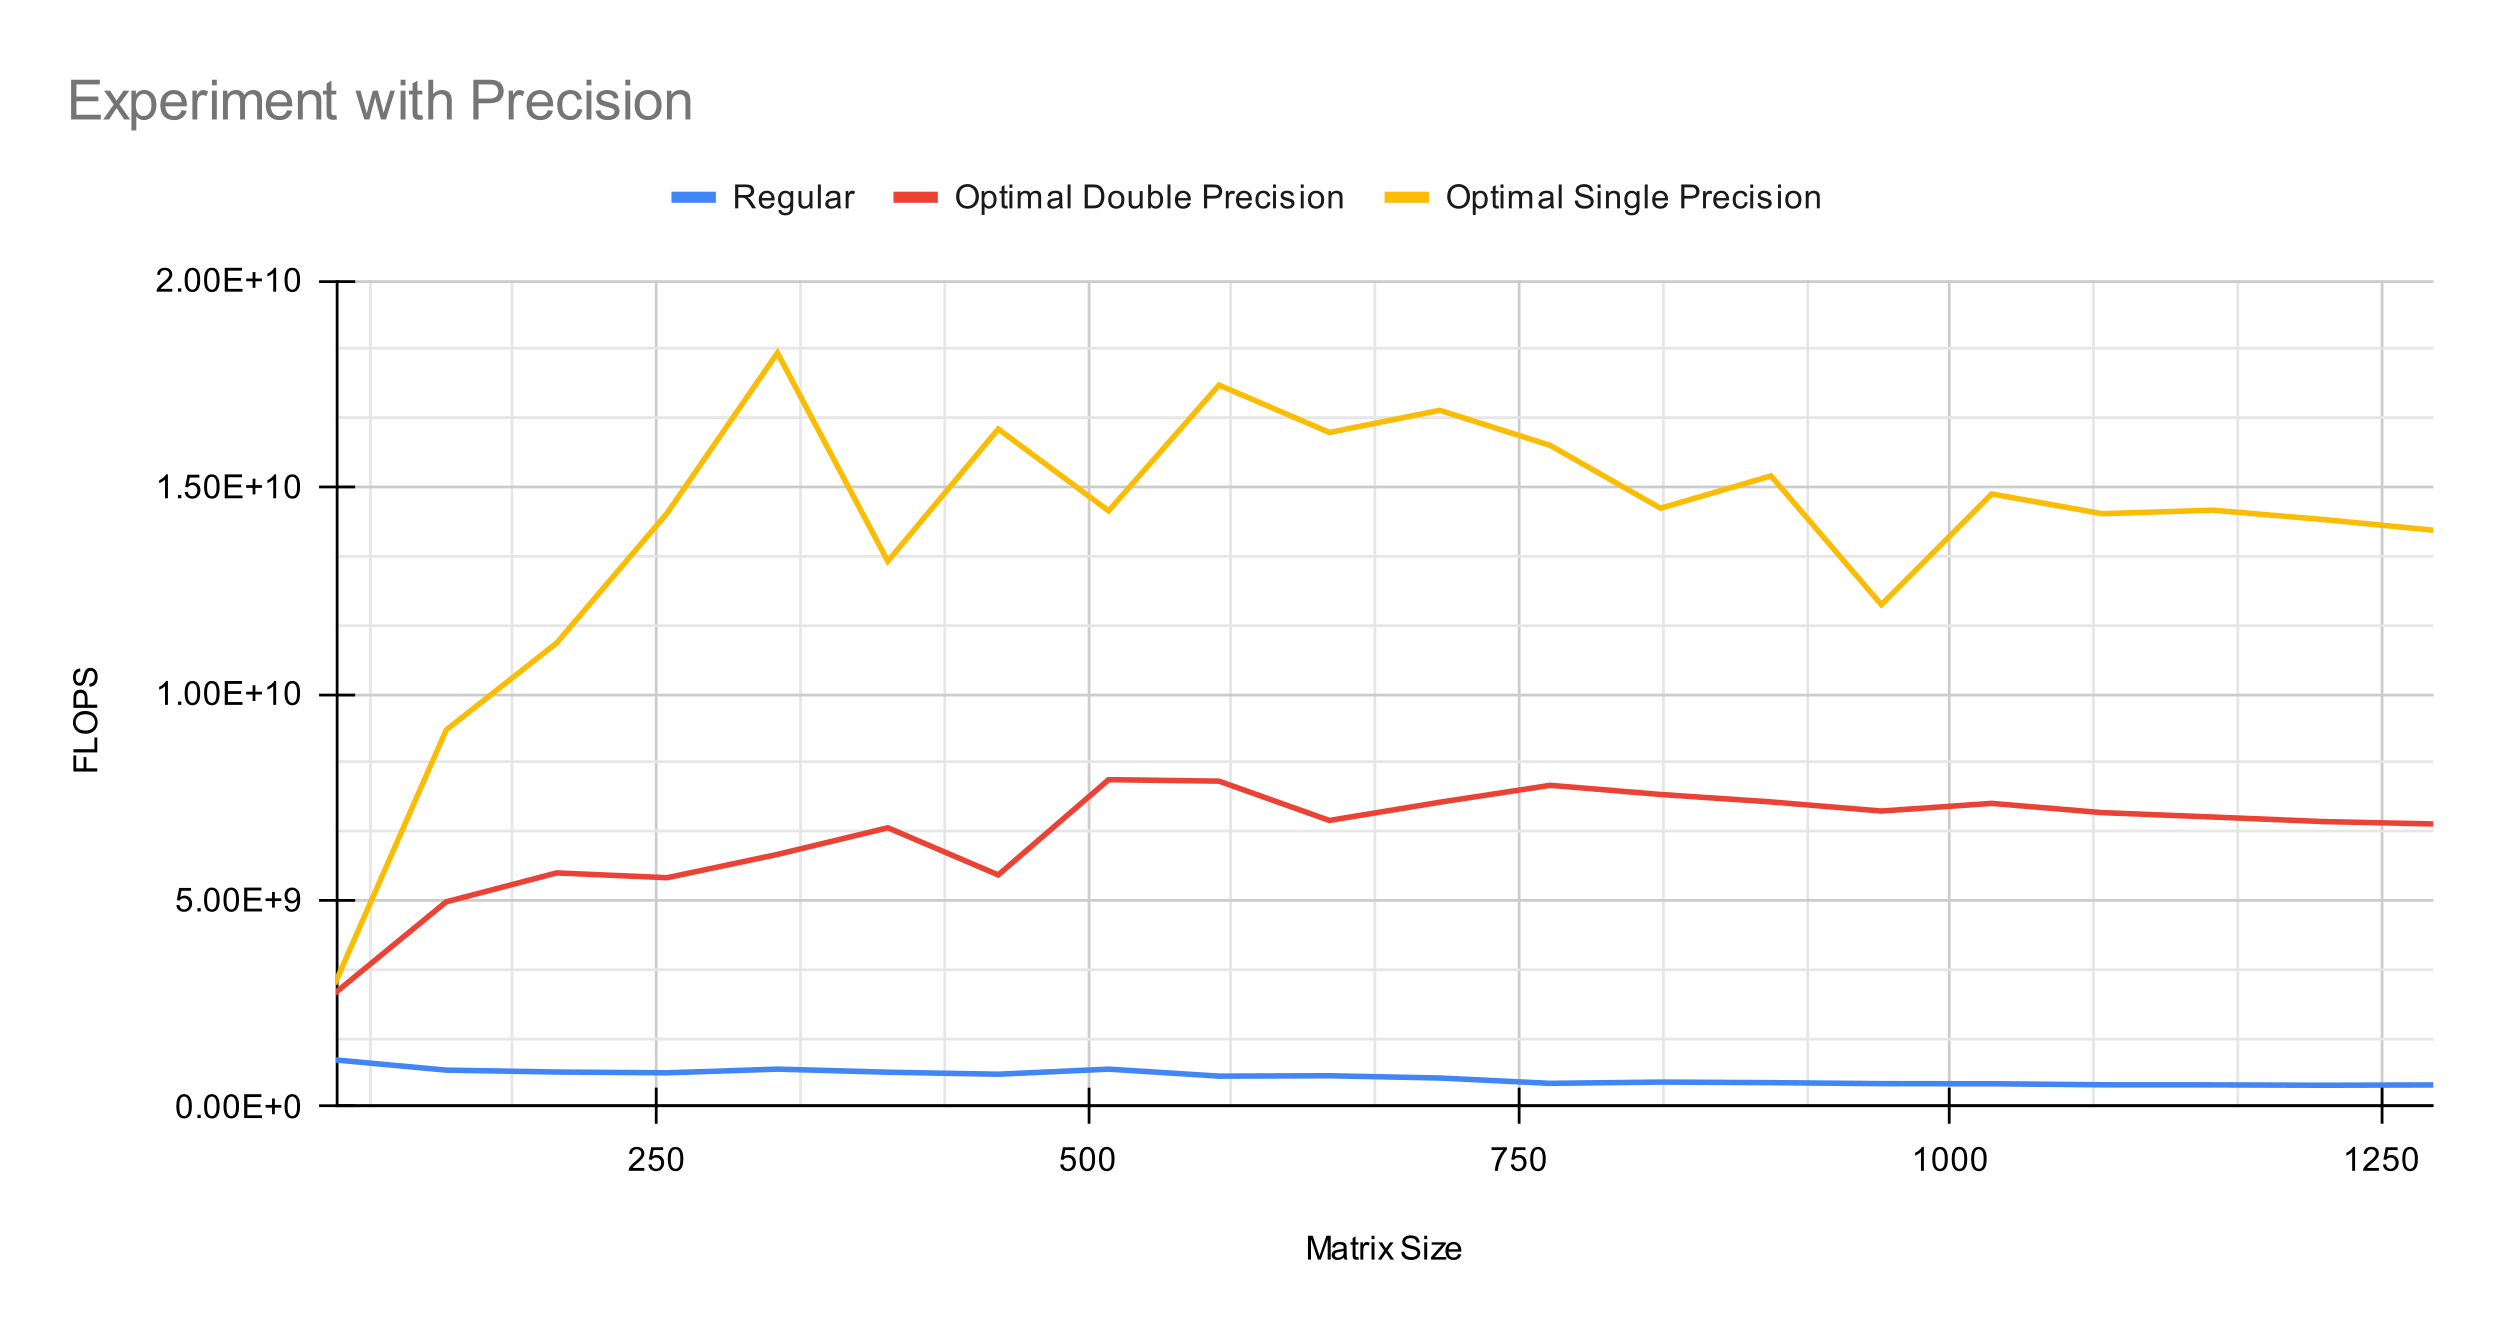 <svg version="1.1" viewBox="0.0 0.0 901.0 481.0" fill="none" stroke="none" stroke-linecap="square" stroke-miterlimit="10" width="901" height="481" xmlns:xlink="http://www.w3.org/1999/xlink" xmlns="http://www.w3.org/2000/svg"><path fill="#ffffff" d="M0 0L901.0 0L901.0 481.0L0 481.0L0 0Z" fill-rule="nonzero"/><path stroke="#cccccc" stroke-width="1.0" stroke-linecap="butt" d="M236.5 101.5L236.5 398.5" fill-rule="nonzero"/><path stroke="#cccccc" stroke-width="1.0" stroke-linecap="butt" d="M392.5 101.5L392.5 398.5" fill-rule="nonzero"/><path stroke="#cccccc" stroke-width="1.0" stroke-linecap="butt" d="M547.5 101.5L547.5 398.5" fill-rule="nonzero"/><path stroke="#cccccc" stroke-width="1.0" stroke-linecap="butt" d="M702.5 101.5L702.5 398.5" fill-rule="nonzero"/><path stroke="#cccccc" stroke-width="1.0" stroke-linecap="butt" d="M858.5 101.5L858.5 398.5" fill-rule="nonzero"/><path stroke="#e6e6e6" stroke-width="1.0" stroke-linecap="butt" d="M133.5 101.5L133.5 398.5" fill-rule="nonzero"/><path stroke="#e6e6e6" stroke-width="1.0" stroke-linecap="butt" d="M184.5 101.5L184.5 398.5" fill-rule="nonzero"/><path stroke="#e6e6e6" stroke-width="1.0" stroke-linecap="butt" d="M288.5 101.5L288.5 398.5" fill-rule="nonzero"/><path stroke="#e6e6e6" stroke-width="1.0" stroke-linecap="butt" d="M340.5 101.5L340.5 398.5" fill-rule="nonzero"/><path stroke="#e6e6e6" stroke-width="1.0" stroke-linecap="butt" d="M443.5 101.5L443.5 398.5" fill-rule="nonzero"/><path stroke="#e6e6e6" stroke-width="1.0" stroke-linecap="butt" d="M495.5 101.5L495.5 398.5" fill-rule="nonzero"/><path stroke="#e6e6e6" stroke-width="1.0" stroke-linecap="butt" d="M599.5 101.5L599.5 398.5" fill-rule="nonzero"/><path stroke="#e6e6e6" stroke-width="1.0" stroke-linecap="butt" d="M651.5 101.5L651.5 398.5" fill-rule="nonzero"/><path stroke="#e6e6e6" stroke-width="1.0" stroke-linecap="butt" d="M754.5 101.5L754.5 398.5" fill-rule="nonzero"/><path stroke="#e6e6e6" stroke-width="1.0" stroke-linecap="butt" d="M806.5 101.5L806.5 398.5" fill-rule="nonzero"/><path stroke="#333333" stroke-width="1.0" stroke-linecap="butt" d="M121.5 398.5L876.5 398.5" fill-rule="nonzero"/><path stroke="#cccccc" stroke-width="1.0" stroke-linecap="butt" d="M121.5 324.5L876.5 324.5" fill-rule="nonzero"/><path stroke="#cccccc" stroke-width="1.0" stroke-linecap="butt" d="M121.5 250.5L876.5 250.5" fill-rule="nonzero"/><path stroke="#cccccc" stroke-width="1.0" stroke-linecap="butt" d="M121.5 175.5L876.5 175.5" fill-rule="nonzero"/><path stroke="#cccccc" stroke-width="1.0" stroke-linecap="butt" d="M121.5 101.5L876.5 101.5" fill-rule="nonzero"/><path stroke="#e6e6e6" stroke-width="1.0" stroke-linecap="butt" d="M121.5 374.5L876.5 374.5" fill-rule="nonzero"/><path stroke="#e6e6e6" stroke-width="1.0" stroke-linecap="butt" d="M121.5 349.5L876.5 349.5" fill-rule="nonzero"/><path stroke="#e6e6e6" stroke-width="1.0" stroke-linecap="butt" d="M121.5 299.5L876.5 299.5" fill-rule="nonzero"/><path stroke="#e6e6e6" stroke-width="1.0" stroke-linecap="butt" d="M121.5 274.5L876.5 274.5" fill-rule="nonzero"/><path stroke="#e6e6e6" stroke-width="1.0" stroke-linecap="butt" d="M121.5 225.5L876.5 225.5" fill-rule="nonzero"/><path stroke="#e6e6e6" stroke-width="1.0" stroke-linecap="butt" d="M121.5 200.5L876.5 200.5" fill-rule="nonzero"/><path stroke="#e6e6e6" stroke-width="1.0" stroke-linecap="butt" d="M121.5 150.5L876.5 150.5" fill-rule="nonzero"/><path stroke="#e6e6e6" stroke-width="1.0" stroke-linecap="butt" d="M121.5 125.5L876.5 125.5" fill-rule="nonzero"/><path stroke="#000000" stroke-width="1.0" stroke-linecap="butt" d="M876.5 398.5L121.5 398.5" fill-rule="nonzero"/><path stroke="#000000" stroke-width="1.0" stroke-linecap="butt" d="M121.5 398.5L121.5 101.5" fill-rule="nonzero"/><clipPath id="id_0"><path d="M121.05 101.117L876.95 101.117L876.95 398.95L121.05 398.95L121.05 101.117Z" clip-rule="nonzero"/></clipPath><path stroke="#4285f4" stroke-width="2.0" stroke-linecap="butt" clip-path="url(#id_0)" d="M121.05 382.022L160.834 385.674L200.618 386.361L240.403 386.645L280.187 385.311L319.971 386.428L359.755 387.147L399.539 385.32L439.324 387.84L479.108 387.7L518.892 388.519L558.676 390.44L598.461 389.982L638.245 390.185L678.029 390.548L717.813 390.598L757.597 390.962L797.382 390.986L837.166 391.125L876.95 391.01" fill-rule="nonzero"/><path stroke="#ea4335" stroke-width="2.0" stroke-linecap="butt" clip-path="url(#id_0)" d="M121.05 357.63L160.834 324.998L200.618 314.596L240.403 316.326L280.187 307.924L319.971 298.326L359.755 315.319L399.539 280.997L439.324 281.523L479.108 295.687L518.892 289.121L558.676 283.028L598.461 286.329L638.245 289.008L678.029 292.295L717.813 289.536L757.597 292.874L797.382 294.446L837.166 296.094L876.95 296.946" fill-rule="nonzero"/><path stroke="#fbbc04" stroke-width="2.0" stroke-linecap="butt" clip-path="url(#id_0)" d="M121.05 353.741L160.834 263.046L200.618 231.721L240.403 184.965L280.187 127.193L319.971 202.267L359.755 154.619L399.539 184.107L439.324 138.794L479.108 155.848L518.892 147.872L558.676 160.517L598.461 183.154L638.245 171.509L678.029 217.909L717.813 178.031L757.597 185.134L797.382 183.861L837.166 187.231L876.95 191.088" fill-rule="nonzero"/><path fill="#000000" fill-opacity="0.0" clip-path="url(#id_0)" d="M124.05 382.022C124.05 383.678 122.707 385.022 121.05 385.022C119.393 385.022 118.05 383.678 118.05 382.022C118.05 380.365 119.393 379.022 121.05 379.022C122.707 379.022 124.05 380.365 124.05 382.022Z" fill-rule="nonzero"/><path fill="#000000" fill-opacity="0.0" clip-path="url(#id_0)" d="M163.834 385.674C163.834 387.331 162.491 388.674 160.834 388.674C159.177 388.674 157.834 387.331 157.834 385.674C157.834 384.017 159.177 382.674 160.834 382.674C162.491 382.674 163.834 384.017 163.834 385.674Z" fill-rule="nonzero"/><path fill="#000000" fill-opacity="0.0" clip-path="url(#id_0)" d="M203.618 386.361C203.618 388.018 202.275 389.361 200.618 389.361C198.962 389.361 197.618 388.018 197.618 386.361C197.618 384.704 198.962 383.361 200.618 383.361C202.275 383.361 203.618 384.704 203.618 386.361Z" fill-rule="nonzero"/><path fill="#000000" fill-opacity="0.0" clip-path="url(#id_0)" d="M243.403 386.645C243.403 388.302 242.059 389.645 240.403 389.645C238.746 389.645 237.403 388.302 237.403 386.645C237.403 384.988 238.746 383.645 240.403 383.645C242.059 383.645 243.403 384.988 243.403 386.645Z" fill-rule="nonzero"/><path fill="#000000" fill-opacity="0.0" clip-path="url(#id_0)" d="M283.187 385.311C283.187 386.968 281.844 388.311 280.187 388.311C278.53 388.311 277.187 386.968 277.187 385.311C277.187 383.654 278.53 382.311 280.187 382.311C281.844 382.311 283.187 383.654 283.187 385.311Z" fill-rule="nonzero"/><path fill="#000000" fill-opacity="0.0" clip-path="url(#id_0)" d="M322.971 386.428C322.971 388.085 321.628 389.428 319.971 389.428C318.314 389.428 316.971 388.085 316.971 386.428C316.971 384.771 318.314 383.428 319.971 383.428C321.628 383.428 322.971 384.771 322.971 386.428Z" fill-rule="nonzero"/><path fill="#000000" fill-opacity="0.0" clip-path="url(#id_0)" d="M362.755 387.147C362.755 388.804 361.412 390.147 359.755 390.147C358.098 390.147 356.755 388.804 356.755 387.147C356.755 385.49 358.098 384.147 359.755 384.147C361.412 384.147 362.755 385.49 362.755 387.147Z" fill-rule="nonzero"/><path fill="#000000" fill-opacity="0.0" clip-path="url(#id_0)" d="M402.539 385.32C402.539 386.977 401.196 388.32 399.539 388.32C397.883 388.32 396.539 386.977 396.539 385.32C396.539 383.663 397.883 382.32 399.539 382.32C401.196 382.32 402.539 383.663 402.539 385.32Z" fill-rule="nonzero"/><path fill="#000000" fill-opacity="0.0" clip-path="url(#id_0)" d="M442.324 387.84C442.324 389.497 440.981 390.84 439.324 390.84C437.667 390.84 436.324 389.497 436.324 387.84C436.324 386.183 437.667 384.84 439.324 384.84C440.981 384.84 442.324 386.183 442.324 387.84Z" fill-rule="nonzero"/><path fill="#000000" fill-opacity="0.0" clip-path="url(#id_0)" d="M482.108 387.7C482.108 389.357 480.765 390.7 479.108 390.7C477.451 390.7 476.108 389.357 476.108 387.7C476.108 386.043 477.451 384.7 479.108 384.7C480.765 384.7 482.108 386.043 482.108 387.7Z" fill-rule="nonzero"/><path fill="#000000" fill-opacity="0.0" clip-path="url(#id_0)" d="M521.892 388.519C521.892 390.176 520.549 391.519 518.892 391.519C517.235 391.519 515.892 390.176 515.892 388.519C515.892 386.862 517.235 385.519 518.892 385.519C520.549 385.519 521.892 386.862 521.892 388.519Z" fill-rule="nonzero"/><path fill="#000000" fill-opacity="0.0" clip-path="url(#id_0)" d="M561.676 390.44C561.676 392.096 560.333 393.44 558.676 393.44C557.019 393.44 555.676 392.096 555.676 390.44C555.676 388.783 557.019 387.44 558.676 387.44C560.333 387.44 561.676 388.783 561.676 390.44Z" fill-rule="nonzero"/><path fill="#000000" fill-opacity="0.0" clip-path="url(#id_0)" d="M601.461 389.982C601.461 391.639 600.117 392.982 598.461 392.982C596.804 392.982 595.461 391.639 595.461 389.982C595.461 388.326 596.804 386.982 598.461 386.982C600.117 386.982 601.461 388.326 601.461 389.982Z" fill-rule="nonzero"/><path fill="#000000" fill-opacity="0.0" clip-path="url(#id_0)" d="M641.245 390.185C641.245 391.842 639.902 393.185 638.245 393.185C636.588 393.185 635.245 391.842 635.245 390.185C635.245 388.528 636.588 387.185 638.245 387.185C639.902 387.185 641.245 388.528 641.245 390.185Z" fill-rule="nonzero"/><path fill="#000000" fill-opacity="0.0" clip-path="url(#id_0)" d="M681.029 390.548C681.029 392.205 679.686 393.548 678.029 393.548C676.372 393.548 675.029 392.205 675.029 390.548C675.029 388.891 676.372 387.548 678.029 387.548C679.686 387.548 681.029 388.891 681.029 390.548Z" fill-rule="nonzero"/><path fill="#000000" fill-opacity="0.0" clip-path="url(#id_0)" d="M720.813 390.598C720.813 392.255 719.47 393.598 717.813 393.598C716.156 393.598 714.813 392.255 714.813 390.598C714.813 388.942 716.156 387.598 717.813 387.598C719.47 387.598 720.813 388.942 720.813 390.598Z" fill-rule="nonzero"/><path fill="#000000" fill-opacity="0.0" clip-path="url(#id_0)" d="M760.597 390.962C760.597 392.619 759.254 393.962 757.597 393.962C755.941 393.962 754.597 392.619 754.597 390.962C754.597 389.305 755.941 387.962 757.597 387.962C759.254 387.962 760.597 389.305 760.597 390.962Z" fill-rule="nonzero"/><path fill="#000000" fill-opacity="0.0" clip-path="url(#id_0)" d="M800.382 390.986C800.382 392.643 799.038 393.986 797.382 393.986C795.725 393.986 794.382 392.643 794.382 390.986C794.382 389.329 795.725 387.986 797.382 387.986C799.038 387.986 800.382 389.329 800.382 390.986Z" fill-rule="nonzero"/><path fill="#000000" fill-opacity="0.0" clip-path="url(#id_0)" d="M840.166 391.125C840.166 392.782 838.823 394.125 837.166 394.125C835.509 394.125 834.166 392.782 834.166 391.125C834.166 389.468 835.509 388.125 837.166 388.125C838.823 388.125 840.166 389.468 840.166 391.125Z" fill-rule="nonzero"/><path fill="#000000" fill-opacity="0.0" clip-path="url(#id_0)" d="M879.95 391.01C879.95 392.666 878.607 394.01 876.95 394.01C875.293 394.01 873.95 392.666 873.95 391.01C873.95 389.353 875.293 388.01 876.95 388.01C878.607 388.01 879.95 389.353 879.95 391.01Z" fill-rule="nonzero"/><path fill="#000000" fill-opacity="0.0" clip-path="url(#id_0)" d="M124.05 357.63C124.05 359.287 122.707 360.63 121.05 360.63C119.393 360.63 118.05 359.287 118.05 357.63C118.05 355.973 119.393 354.63 121.05 354.63C122.707 354.63 124.05 355.973 124.05 357.63Z" fill-rule="nonzero"/><path fill="#000000" fill-opacity="0.0" clip-path="url(#id_0)" d="M163.834 324.998C163.834 326.654 162.491 327.998 160.834 327.998C159.177 327.998 157.834 326.654 157.834 324.998C157.834 323.341 159.177 321.998 160.834 321.998C162.491 321.998 163.834 323.341 163.834 324.998Z" fill-rule="nonzero"/><path fill="#000000" fill-opacity="0.0" clip-path="url(#id_0)" d="M203.618 314.596C203.618 316.252 202.275 317.596 200.618 317.596C198.962 317.596 197.618 316.252 197.618 314.596C197.618 312.939 198.962 311.596 200.618 311.596C202.275 311.596 203.618 312.939 203.618 314.596Z" fill-rule="nonzero"/><path fill="#000000" fill-opacity="0.0" clip-path="url(#id_0)" d="M243.403 316.326C243.403 317.982 242.059 319.326 240.403 319.326C238.746 319.326 237.403 317.982 237.403 316.326C237.403 314.669 238.746 313.326 240.403 313.326C242.059 313.326 243.403 314.669 243.403 316.326Z" fill-rule="nonzero"/><path fill="#000000" fill-opacity="0.0" clip-path="url(#id_0)" d="M283.187 307.924C283.187 309.58 281.844 310.924 280.187 310.924C278.53 310.924 277.187 309.58 277.187 307.924C277.187 306.267 278.53 304.924 280.187 304.924C281.844 304.924 283.187 306.267 283.187 307.924Z" fill-rule="nonzero"/><path fill="#000000" fill-opacity="0.0" clip-path="url(#id_0)" d="M322.971 298.326C322.971 299.983 321.628 301.326 319.971 301.326C318.314 301.326 316.971 299.983 316.971 298.326C316.971 296.669 318.314 295.326 319.971 295.326C321.628 295.326 322.971 296.669 322.971 298.326Z" fill-rule="nonzero"/><path fill="#000000" fill-opacity="0.0" clip-path="url(#id_0)" d="M362.755 315.319C362.755 316.976 361.412 318.319 359.755 318.319C358.098 318.319 356.755 316.976 356.755 315.319C356.755 313.662 358.098 312.319 359.755 312.319C361.412 312.319 362.755 313.662 362.755 315.319Z" fill-rule="nonzero"/><path fill="#000000" fill-opacity="0.0" clip-path="url(#id_0)" d="M402.539 280.997C402.539 282.654 401.196 283.997 399.539 283.997C397.883 283.997 396.539 282.654 396.539 280.997C396.539 279.34 397.883 277.997 399.539 277.997C401.196 277.997 402.539 279.34 402.539 280.997Z" fill-rule="nonzero"/><path fill="#000000" fill-opacity="0.0" clip-path="url(#id_0)" d="M442.324 281.523C442.324 283.18 440.981 284.523 439.324 284.523C437.667 284.523 436.324 283.18 436.324 281.523C436.324 279.867 437.667 278.523 439.324 278.523C440.981 278.523 442.324 279.867 442.324 281.523Z" fill-rule="nonzero"/><path fill="#000000" fill-opacity="0.0" clip-path="url(#id_0)" d="M482.108 295.687C482.108 297.344 480.765 298.687 479.108 298.687C477.451 298.687 476.108 297.344 476.108 295.687C476.108 294.03 477.451 292.687 479.108 292.687C480.765 292.687 482.108 294.03 482.108 295.687Z" fill-rule="nonzero"/><path fill="#000000" fill-opacity="0.0" clip-path="url(#id_0)" d="M521.892 289.121C521.892 290.778 520.549 292.121 518.892 292.121C517.235 292.121 515.892 290.778 515.892 289.121C515.892 287.464 517.235 286.121 518.892 286.121C520.549 286.121 521.892 287.464 521.892 289.121Z" fill-rule="nonzero"/><path fill="#000000" fill-opacity="0.0" clip-path="url(#id_0)" d="M561.676 283.028C561.676 284.685 560.333 286.028 558.676 286.028C557.019 286.028 555.676 284.685 555.676 283.028C555.676 281.371 557.019 280.028 558.676 280.028C560.333 280.028 561.676 281.371 561.676 283.028Z" fill-rule="nonzero"/><path fill="#000000" fill-opacity="0.0" clip-path="url(#id_0)" d="M601.461 286.329C601.461 287.986 600.117 289.329 598.461 289.329C596.804 289.329 595.461 287.986 595.461 286.329C595.461 284.673 596.804 283.329 598.461 283.329C600.117 283.329 601.461 284.673 601.461 286.329Z" fill-rule="nonzero"/><path fill="#000000" fill-opacity="0.0" clip-path="url(#id_0)" d="M641.245 289.008C641.245 290.665 639.902 292.008 638.245 292.008C636.588 292.008 635.245 290.665 635.245 289.008C635.245 287.351 636.588 286.008 638.245 286.008C639.902 286.008 641.245 287.351 641.245 289.008Z" fill-rule="nonzero"/><path fill="#000000" fill-opacity="0.0" clip-path="url(#id_0)" d="M681.029 292.295C681.029 293.952 679.686 295.295 678.029 295.295C676.372 295.295 675.029 293.952 675.029 292.295C675.029 290.638 676.372 289.295 678.029 289.295C679.686 289.295 681.029 290.638 681.029 292.295Z" fill-rule="nonzero"/><path fill="#000000" fill-opacity="0.0" clip-path="url(#id_0)" d="M720.813 289.536C720.813 291.193 719.47 292.536 717.813 292.536C716.156 292.536 714.813 291.193 714.813 289.536C714.813 287.879 716.156 286.536 717.813 286.536C719.47 286.536 720.813 287.879 720.813 289.536Z" fill-rule="nonzero"/><path fill="#000000" fill-opacity="0.0" clip-path="url(#id_0)" d="M760.597 292.874C760.597 294.531 759.254 295.874 757.597 295.874C755.941 295.874 754.597 294.531 754.597 292.874C754.597 291.217 755.941 289.874 757.597 289.874C759.254 289.874 760.597 291.217 760.597 292.874Z" fill-rule="nonzero"/><path fill="#000000" fill-opacity="0.0" clip-path="url(#id_0)" d="M800.382 294.446C800.382 296.103 799.038 297.446 797.382 297.446C795.725 297.446 794.382 296.103 794.382 294.446C794.382 292.789 795.725 291.446 797.382 291.446C799.038 291.446 800.382 292.789 800.382 294.446Z" fill-rule="nonzero"/><path fill="#000000" fill-opacity="0.0" clip-path="url(#id_0)" d="M840.166 296.094C840.166 297.75 838.823 299.094 837.166 299.094C835.509 299.094 834.166 297.75 834.166 296.094C834.166 294.437 835.509 293.094 837.166 293.094C838.823 293.094 840.166 294.437 840.166 296.094Z" fill-rule="nonzero"/><path fill="#000000" fill-opacity="0.0" clip-path="url(#id_0)" d="M879.95 296.946C879.95 298.603 878.607 299.946 876.95 299.946C875.293 299.946 873.95 298.603 873.95 296.946C873.95 295.289 875.293 293.946 876.95 293.946C878.607 293.946 879.95 295.289 879.95 296.946Z" fill-rule="nonzero"/><path fill="#000000" fill-opacity="0.0" clip-path="url(#id_0)" d="M124.05 353.741C124.05 355.398 122.707 356.741 121.05 356.741C119.393 356.741 118.05 355.398 118.05 353.741C118.05 352.084 119.393 350.741 121.05 350.741C122.707 350.741 124.05 352.084 124.05 353.741Z" fill-rule="nonzero"/><path fill="#000000" fill-opacity="0.0" clip-path="url(#id_0)" d="M163.834 263.046C163.834 264.703 162.491 266.046 160.834 266.046C159.177 266.046 157.834 264.703 157.834 263.046C157.834 261.389 159.177 260.046 160.834 260.046C162.491 260.046 163.834 261.389 163.834 263.046Z" fill-rule="nonzero"/><path fill="#000000" fill-opacity="0.0" clip-path="url(#id_0)" d="M203.618 231.721C203.618 233.378 202.275 234.721 200.618 234.721C198.962 234.721 197.618 233.378 197.618 231.721C197.618 230.064 198.962 228.721 200.618 228.721C202.275 228.721 203.618 230.064 203.618 231.721Z" fill-rule="nonzero"/><path fill="#000000" fill-opacity="0.0" clip-path="url(#id_0)" d="M243.403 184.965C243.403 186.622 242.059 187.965 240.403 187.965C238.746 187.965 237.403 186.622 237.403 184.965C237.403 183.308 238.746 181.965 240.403 181.965C242.059 181.965 243.403 183.308 243.403 184.965Z" fill-rule="nonzero"/><path fill="#000000" fill-opacity="0.0" clip-path="url(#id_0)" d="M283.187 127.193C283.187 128.85 281.844 130.193 280.187 130.193C278.53 130.193 277.187 128.85 277.187 127.193C277.187 125.536 278.53 124.193 280.187 124.193C281.844 124.193 283.187 125.536 283.187 127.193Z" fill-rule="nonzero"/><path fill="#000000" fill-opacity="0.0" clip-path="url(#id_0)" d="M322.971 202.267C322.971 203.924 321.628 205.267 319.971 205.267C318.314 205.267 316.971 203.924 316.971 202.267C316.971 200.61 318.314 199.267 319.971 199.267C321.628 199.267 322.971 200.61 322.971 202.267Z" fill-rule="nonzero"/><path fill="#000000" fill-opacity="0.0" clip-path="url(#id_0)" d="M362.755 154.619C362.755 156.276 361.412 157.619 359.755 157.619C358.098 157.619 356.755 156.276 356.755 154.619C356.755 152.962 358.098 151.619 359.755 151.619C361.412 151.619 362.755 152.962 362.755 154.619Z" fill-rule="nonzero"/><path fill="#000000" fill-opacity="0.0" clip-path="url(#id_0)" d="M402.539 184.107C402.539 185.763 401.196 187.107 399.539 187.107C397.883 187.107 396.539 185.763 396.539 184.107C396.539 182.45 397.883 181.107 399.539 181.107C401.196 181.107 402.539 182.45 402.539 184.107Z" fill-rule="nonzero"/><path fill="#000000" fill-opacity="0.0" clip-path="url(#id_0)" d="M442.324 138.794C442.324 140.451 440.981 141.794 439.324 141.794C437.667 141.794 436.324 140.451 436.324 138.794C436.324 137.137 437.667 135.794 439.324 135.794C440.981 135.794 442.324 137.137 442.324 138.794Z" fill-rule="nonzero"/><path fill="#000000" fill-opacity="0.0" clip-path="url(#id_0)" d="M482.108 155.848C482.108 157.504 480.765 158.848 479.108 158.848C477.451 158.848 476.108 157.504 476.108 155.848C476.108 154.191 477.451 152.848 479.108 152.848C480.765 152.848 482.108 154.191 482.108 155.848Z" fill-rule="nonzero"/><path fill="#000000" fill-opacity="0.0" clip-path="url(#id_0)" d="M521.892 147.872C521.892 149.529 520.549 150.872 518.892 150.872C517.235 150.872 515.892 149.529 515.892 147.872C515.892 146.215 517.235 144.872 518.892 144.872C520.549 144.872 521.892 146.215 521.892 147.872Z" fill-rule="nonzero"/><path fill="#000000" fill-opacity="0.0" clip-path="url(#id_0)" d="M561.676 160.517C561.676 162.174 560.333 163.517 558.676 163.517C557.019 163.517 555.676 162.174 555.676 160.517C555.676 158.86 557.019 157.517 558.676 157.517C560.333 157.517 561.676 158.86 561.676 160.517Z" fill-rule="nonzero"/><path fill="#000000" fill-opacity="0.0" clip-path="url(#id_0)" d="M601.461 183.154C601.461 184.81 600.117 186.154 598.461 186.154C596.804 186.154 595.461 184.81 595.461 183.154C595.461 181.497 596.804 180.154 598.461 180.154C600.117 180.154 601.461 181.497 601.461 183.154Z" fill-rule="nonzero"/><path fill="#000000" fill-opacity="0.0" clip-path="url(#id_0)" d="M641.245 171.509C641.245 173.166 639.902 174.509 638.245 174.509C636.588 174.509 635.245 173.166 635.245 171.509C635.245 169.852 636.588 168.509 638.245 168.509C639.902 168.509 641.245 169.852 641.245 171.509Z" fill-rule="nonzero"/><path fill="#000000" fill-opacity="0.0" clip-path="url(#id_0)" d="M681.029 217.909C681.029 219.566 679.686 220.909 678.029 220.909C676.372 220.909 675.029 219.566 675.029 217.909C675.029 216.253 676.372 214.909 678.029 214.909C679.686 214.909 681.029 216.253 681.029 217.909Z" fill-rule="nonzero"/><path fill="#000000" fill-opacity="0.0" clip-path="url(#id_0)" d="M720.813 178.031C720.813 179.688 719.47 181.031 717.813 181.031C716.156 181.031 714.813 179.688 714.813 178.031C714.813 176.374 716.156 175.031 717.813 175.031C719.47 175.031 720.813 176.374 720.813 178.031Z" fill-rule="nonzero"/><path fill="#000000" fill-opacity="0.0" clip-path="url(#id_0)" d="M760.597 185.134C760.597 186.791 759.254 188.134 757.597 188.134C755.941 188.134 754.597 186.791 754.597 185.134C754.597 183.477 755.941 182.134 757.597 182.134C759.254 182.134 760.597 183.477 760.597 185.134Z" fill-rule="nonzero"/><path fill="#000000" fill-opacity="0.0" clip-path="url(#id_0)" d="M800.382 183.861C800.382 185.518 799.038 186.861 797.382 186.861C795.725 186.861 794.382 185.518 794.382 183.861C794.382 182.204 795.725 180.861 797.382 180.861C799.038 180.861 800.382 182.204 800.382 183.861Z" fill-rule="nonzero"/><path fill="#000000" fill-opacity="0.0" clip-path="url(#id_0)" d="M840.166 187.231C840.166 188.888 838.823 190.231 837.166 190.231C835.509 190.231 834.166 188.888 834.166 187.231C834.166 185.574 835.509 184.231 837.166 184.231C838.823 184.231 840.166 185.574 840.166 187.231Z" fill-rule="nonzero"/><path fill="#000000" fill-opacity="0.0" clip-path="url(#id_0)" d="M879.95 191.088C879.95 192.745 878.607 194.088 876.95 194.088C875.293 194.088 873.95 192.745 873.95 191.088C873.95 189.431 875.293 188.088 876.95 188.088C878.607 188.088 879.95 189.431 879.95 191.088Z" fill-rule="nonzero"/><path stroke="#000000" stroke-width="1.0" stroke-linecap="butt" d="M236.5 404.5L236.5 392.5" fill-rule="nonzero"/><path stroke="#000000" stroke-width="1.0" stroke-linecap="butt" d="M392.5 404.5L392.5 392.5" fill-rule="nonzero"/><path stroke="#000000" stroke-width="1.0" stroke-linecap="butt" d="M547.5 404.5L547.5 392.5" fill-rule="nonzero"/><path stroke="#000000" stroke-width="1.0" stroke-linecap="butt" d="M702.5 404.5L702.5 392.5" fill-rule="nonzero"/><path stroke="#000000" stroke-width="1.0" stroke-linecap="butt" d="M858.5 404.5L858.5 392.5" fill-rule="nonzero"/><path stroke="#000000" stroke-width="1.0" stroke-linecap="butt" d="M115.5 398.5L127.5 398.5" fill-rule="nonzero"/><path stroke="#000000" stroke-width="1.0" stroke-linecap="butt" d="M115.5 324.5L127.5 324.5" fill-rule="nonzero"/><path stroke="#000000" stroke-width="1.0" stroke-linecap="butt" d="M115.5 250.5L127.5 250.5" fill-rule="nonzero"/><path stroke="#000000" stroke-width="1.0" stroke-linecap="butt" d="M115.5 175.5L127.5 175.5" fill-rule="nonzero"/><path stroke="#000000" stroke-width="1.0" stroke-linecap="butt" d="M115.5 101.5L127.5 101.5" fill-rule="nonzero"/><path fill="#000000" d="M471.391 453.95L471.391 445.356L473.109 445.356L475.141 451.434Q475.422 452.294 475.547 452.716Q475.688 452.247 476.0 451.341L478.062 445.356L479.594 445.356L479.594 453.95L478.5 453.95L478.5 446.762L476.0 453.95L474.969 453.95L472.484 446.637L472.484 453.95L471.391 453.95ZM484.359 453.184Q483.766 453.684 483.219 453.887Q482.688 454.091 482.062 454.091Q481.031 454.091 480.484 453.591Q479.938 453.091 479.938 452.309Q479.938 451.856 480.141 451.481Q480.344 451.091 480.688 450.872Q481.031 450.637 481.453 450.528Q481.75 450.434 482.391 450.356Q483.656 450.216 484.266 449.997Q484.266 449.778 484.266 449.731Q484.266 449.075 483.969 448.809Q483.562 448.466 482.766 448.466Q482.031 448.466 481.672 448.731Q481.312 448.981 481.141 449.637L480.109 449.497Q480.25 448.841 480.578 448.434Q480.906 448.028 481.516 447.809Q482.125 447.591 482.922 447.591Q483.719 447.591 484.219 447.778Q484.719 447.966 484.953 448.247Q485.188 448.528 485.281 448.966Q485.328 449.231 485.328 449.934L485.328 451.341Q485.328 452.809 485.391 453.2Q485.469 453.591 485.672 453.95L484.562 453.95Q484.406 453.622 484.359 453.184ZM484.266 450.825Q483.688 451.059 482.547 451.231Q481.891 451.325 481.625 451.45Q481.359 451.559 481.203 451.778Q481.062 451.997 481.062 452.278Q481.062 452.7 481.375 452.981Q481.703 453.262 482.312 453.262Q482.922 453.262 483.391 452.997Q483.875 452.731 484.094 452.262Q484.266 451.903 484.266 451.216L484.266 450.825ZM489.594 453.012L489.75 453.934Q489.297 454.028 488.953 454.028Q488.375 454.028 488.062 453.856Q487.75 453.669 487.609 453.372Q487.484 453.075 487.484 452.122L487.484 448.544L486.719 448.544L486.719 447.731L487.484 447.731L487.484 446.184L488.531 445.559L488.531 447.731L489.594 447.731L489.594 448.544L488.531 448.544L488.531 452.184Q488.531 452.637 488.578 452.762Q488.641 452.887 488.766 452.966Q488.891 453.044 489.125 453.044Q489.312 453.044 489.594 453.012ZM490.281 453.95L490.281 447.731L491.234 447.731L491.234 448.669Q491.594 448.012 491.891 447.809Q492.203 447.591 492.578 447.591Q493.109 447.591 493.656 447.919L493.297 448.903Q492.906 448.669 492.531 448.669Q492.172 448.669 491.891 448.887Q491.625 449.091 491.516 449.466Q491.328 450.028 491.328 450.684L491.328 453.95L490.281 453.95ZM494.297 446.575L494.297 445.356L495.359 445.356L495.359 446.575L494.297 446.575ZM494.297 453.95L494.297 447.731L495.359 447.731L495.359 453.95L494.297 453.95ZM496.594 453.95L498.859 450.716L496.766 447.731L498.078 447.731L499.031 449.184Q499.297 449.606 499.469 449.887Q499.719 449.497 499.938 449.2L500.984 447.731L502.25 447.731L500.094 450.653L502.406 453.95L501.125 453.95L499.844 452.012L499.5 451.497L497.859 453.95L496.594 453.95ZM505.047 451.184L506.109 451.091Q506.188 451.747 506.469 452.153Q506.75 452.559 507.328 452.825Q507.922 453.075 508.656 453.075Q509.297 453.075 509.797 452.887Q510.297 452.684 510.531 452.356Q510.781 452.012 510.781 451.622Q510.781 451.216 510.547 450.919Q510.312 450.606 509.781 450.403Q509.422 450.262 508.234 449.981Q507.062 449.7 506.594 449.45Q505.969 449.122 505.672 448.653Q505.375 448.169 505.375 447.575Q505.375 446.934 505.734 446.372Q506.109 445.794 506.812 445.512Q507.531 445.216 508.391 445.216Q509.344 445.216 510.078 445.528Q510.812 445.825 511.203 446.434Q511.594 447.028 511.625 447.778L510.531 447.856Q510.438 447.044 509.922 446.637Q509.422 446.216 508.438 446.216Q507.406 446.216 506.938 446.591Q506.469 446.966 506.469 447.497Q506.469 447.966 506.797 448.262Q507.125 448.559 508.5 448.872Q509.891 449.184 510.406 449.419Q511.156 449.778 511.516 450.309Q511.875 450.825 511.875 451.528Q511.875 452.216 511.484 452.825Q511.094 453.419 510.359 453.762Q509.625 454.091 508.703 454.091Q507.531 454.091 506.734 453.762Q505.953 453.419 505.5 452.731Q505.062 452.044 505.047 451.184ZM513.297 446.575L513.297 445.356L514.359 445.356L514.359 446.575L513.297 446.575ZM513.297 453.95L513.297 447.731L514.359 447.731L514.359 453.95L513.297 453.95ZM515.734 453.95L515.734 453.091L519.703 448.544Q519.016 448.575 518.5 448.575L515.969 448.575L515.969 447.731L521.062 447.731L521.062 448.419L517.688 452.372L517.031 453.091Q517.75 453.044 518.359 453.044L521.25 453.044L521.25 453.95L515.734 453.95ZM525.547 451.95L526.641 452.075Q526.391 453.028 525.688 453.559Q524.984 454.091 523.906 454.091Q522.547 454.091 521.734 453.247Q520.938 452.403 520.938 450.887Q520.938 449.325 521.75 448.466Q522.562 447.591 523.844 447.591Q525.094 447.591 525.875 448.434Q526.672 449.278 526.672 450.825Q526.672 450.919 526.672 451.106L522.031 451.106Q522.094 452.137 522.609 452.684Q523.125 453.216 523.906 453.216Q524.484 453.216 524.891 452.919Q525.312 452.606 525.547 451.95ZM522.094 450.247L525.562 450.247Q525.5 449.45 525.172 449.059Q524.656 448.45 523.859 448.45Q523.125 448.45 522.625 448.934Q522.141 449.419 522.094 450.247Z" fill-rule="nonzero"/><path fill="#000000" d="M35.05 278.049L26.456 278.049L26.456 272.252L27.472 272.252L27.472 276.908L30.128 276.908L30.128 272.877L31.144 272.877L31.144 276.908L35.05 276.908L35.05 278.049ZM35.05 271.158L26.456 271.158L26.456 270.018L34.034 270.018L34.034 265.783L35.05 265.783L35.05 271.158ZM30.863 264.455Q28.722 264.455 27.519 263.315Q26.3 262.158 26.3 260.346Q26.3 259.143 26.878 258.19Q27.441 257.236 28.456 256.736Q29.472 256.236 30.769 256.236Q32.066 256.236 33.097 256.768Q34.128 257.299 34.659 258.268Q35.191 259.221 35.191 260.346Q35.191 261.565 34.613 262.518Q34.019 263.471 33.019 263.971Q32.003 264.455 30.863 264.455ZM30.878 263.283Q32.441 263.283 33.331 262.455Q34.222 261.611 34.222 260.346Q34.222 259.065 33.331 258.236Q32.425 257.408 30.753 257.408Q29.706 257.408 28.925 257.768Q28.144 258.111 27.722 258.799Q27.284 259.486 27.284 260.33Q27.284 261.533 28.113 262.408Q28.941 263.283 30.878 263.283ZM35.05 255.111L26.456 255.111L26.456 251.861Q26.456 251.018 26.534 250.565Q26.644 249.924 26.941 249.502Q27.238 249.065 27.769 248.815Q28.3 248.549 28.941 248.549Q30.034 248.549 30.8 249.252Q31.55 249.94 31.55 251.768L31.55 253.971L35.05 253.971L35.05 255.111ZM30.55 253.971L30.55 251.752Q30.55 250.643 30.144 250.19Q29.722 249.721 28.972 249.721Q28.441 249.721 28.066 250.002Q27.675 250.268 27.55 250.705Q27.472 251.002 27.472 251.768L27.472 253.971L30.55 253.971ZM32.284 247.486L32.191 246.424Q32.847 246.346 33.253 246.065Q33.659 245.783 33.925 245.205Q34.175 244.611 34.175 243.877Q34.175 243.236 33.988 242.736Q33.784 242.236 33.456 242.002Q33.113 241.752 32.722 241.752Q32.316 241.752 32.019 241.986Q31.706 242.221 31.503 242.752Q31.363 243.111 31.081 244.299Q30.8 245.471 30.55 245.94Q30.222 246.565 29.753 246.861Q29.269 247.158 28.675 247.158Q28.034 247.158 27.472 246.799Q26.894 246.424 26.613 245.721Q26.316 245.002 26.316 244.143Q26.316 243.19 26.628 242.455Q26.925 241.721 27.534 241.33Q28.128 240.94 28.878 240.908L28.956 242.002Q28.144 242.096 27.738 242.611Q27.316 243.111 27.316 244.096Q27.316 245.127 27.691 245.596Q28.066 246.065 28.597 246.065Q29.066 246.065 29.363 245.736Q29.659 245.408 29.972 244.033Q30.284 242.643 30.519 242.127Q30.878 241.377 31.409 241.018Q31.925 240.658 32.628 240.658Q33.316 240.658 33.925 241.049Q34.519 241.44 34.863 242.174Q35.191 242.908 35.191 243.83Q35.191 245.002 34.863 245.799Q34.519 246.58 33.831 247.033Q33.144 247.471 32.284 247.486Z" fill-rule="nonzero"/><path fill="#000000" d="M63.55 398.716Q63.55 397.184 63.862 396.262Q64.175 395.325 64.784 394.825Q65.409 394.325 66.347 394.325Q67.034 394.325 67.55 394.606Q68.081 394.887 68.425 395.419Q68.769 395.934 68.956 396.684Q69.144 397.434 69.144 398.716Q69.144 400.231 68.831 401.153Q68.534 402.075 67.909 402.591Q67.3 403.091 66.347 403.091Q65.112 403.091 64.394 402.2Q63.55 401.137 63.55 398.716ZM64.628 398.716Q64.628 400.825 65.128 401.528Q65.628 402.231 66.347 402.231Q67.081 402.231 67.566 401.528Q68.066 400.825 68.066 398.716Q68.066 396.591 67.566 395.903Q67.081 395.2 66.331 395.2Q65.612 395.2 65.175 395.809Q64.628 396.591 64.628 398.716ZM71.144 402.95L71.144 401.747L72.347 401.747L72.347 402.95L71.144 402.95ZM73.55 398.716Q73.55 397.184 73.862 396.262Q74.175 395.325 74.784 394.825Q75.409 394.325 76.347 394.325Q77.034 394.325 77.55 394.606Q78.081 394.887 78.425 395.419Q78.769 395.934 78.956 396.684Q79.144 397.434 79.144 398.716Q79.144 400.231 78.831 401.153Q78.534 402.075 77.909 402.591Q77.3 403.091 76.347 403.091Q75.112 403.091 74.394 402.2Q73.55 401.137 73.55 398.716ZM74.628 398.716Q74.628 400.825 75.128 401.528Q75.628 402.231 76.347 402.231Q77.081 402.231 77.566 401.528Q78.066 400.825 78.066 398.716Q78.066 396.591 77.566 395.903Q77.081 395.2 76.331 395.2Q75.612 395.2 75.175 395.809Q74.628 396.591 74.628 398.716ZM80.55 398.716Q80.55 397.184 80.862 396.262Q81.175 395.325 81.784 394.825Q82.409 394.325 83.347 394.325Q84.034 394.325 84.55 394.606Q85.081 394.887 85.425 395.419Q85.769 395.934 85.956 396.684Q86.144 397.434 86.144 398.716Q86.144 400.231 85.831 401.153Q85.534 402.075 84.909 402.591Q84.3 403.091 83.347 403.091Q82.112 403.091 81.394 402.2Q80.55 401.137 80.55 398.716ZM81.628 398.716Q81.628 400.825 82.128 401.528Q82.628 402.231 83.347 402.231Q84.081 402.231 84.566 401.528Q85.066 400.825 85.066 398.716Q85.066 396.591 84.566 395.903Q84.081 395.2 83.331 395.2Q82.612 395.2 82.175 395.809Q81.628 396.591 81.628 398.716ZM88.003 402.95L88.003 394.356L94.206 394.356L94.206 395.372L89.144 395.372L89.144 397.997L93.894 397.997L93.894 399.012L89.144 399.012L89.144 401.934L94.409 401.934L94.409 402.95L88.003 402.95ZM98.05 401.559L98.05 399.2L95.722 399.2L95.722 398.216L98.05 398.216L98.05 395.887L99.05 395.887L99.05 398.216L101.394 398.216L101.394 399.2L99.05 399.2L99.05 401.559L98.05 401.559ZM102.55 398.716Q102.55 397.184 102.862 396.262Q103.175 395.325 103.784 394.825Q104.409 394.325 105.347 394.325Q106.034 394.325 106.55 394.606Q107.081 394.887 107.425 395.419Q107.769 395.934 107.956 396.684Q108.144 397.434 108.144 398.716Q108.144 400.231 107.831 401.153Q107.534 402.075 106.909 402.591Q106.3 403.091 105.347 403.091Q104.112 403.091 103.394 402.2Q102.55 401.137 102.55 398.716ZM103.628 398.716Q103.628 400.825 104.128 401.528Q104.628 402.231 105.347 402.231Q106.081 402.231 106.566 401.528Q107.066 400.825 107.066 398.716Q107.066 396.591 106.566 395.903Q106.081 395.2 105.331 395.2Q104.612 395.2 104.175 395.809Q103.628 396.591 103.628 398.716Z" fill-rule="nonzero"/><path fill="#000000" d="M63.55 326.242L64.659 326.148Q64.784 326.96 65.222 327.367Q65.675 327.773 66.316 327.773Q67.066 327.773 67.597 327.195Q68.128 326.617 68.128 325.679Q68.128 324.773 67.612 324.257Q67.112 323.726 66.284 323.726Q65.784 323.726 65.362 323.96Q64.956 324.195 64.722 324.554L63.737 324.429L64.566 320.023L68.847 320.023L68.847 321.023L65.409 321.023L64.956 323.335Q65.722 322.789 66.566 322.789Q67.691 322.789 68.456 323.57Q69.237 324.351 69.237 325.585Q69.237 326.742 68.566 327.601Q67.737 328.632 66.316 328.632Q65.144 328.632 64.394 327.976Q63.659 327.32 63.55 326.242ZM71.144 328.492L71.144 327.289L72.347 327.289L72.347 328.492L71.144 328.492ZM73.55 324.257Q73.55 322.726 73.862 321.804Q74.175 320.867 74.784 320.367Q75.409 319.867 76.347 319.867Q77.034 319.867 77.55 320.148Q78.081 320.429 78.425 320.96Q78.769 321.476 78.956 322.226Q79.144 322.976 79.144 324.257Q79.144 325.773 78.831 326.695Q78.534 327.617 77.909 328.132Q77.3 328.632 76.347 328.632Q75.112 328.632 74.394 327.742Q73.55 326.679 73.55 324.257ZM74.628 324.257Q74.628 326.367 75.128 327.07Q75.628 327.773 76.347 327.773Q77.081 327.773 77.566 327.07Q78.066 326.367 78.066 324.257Q78.066 322.132 77.566 321.445Q77.081 320.742 76.331 320.742Q75.612 320.742 75.175 321.351Q74.628 322.132 74.628 324.257ZM80.55 324.257Q80.55 322.726 80.862 321.804Q81.175 320.867 81.784 320.367Q82.409 319.867 83.347 319.867Q84.034 319.867 84.55 320.148Q85.081 320.429 85.425 320.96Q85.769 321.476 85.956 322.226Q86.144 322.976 86.144 324.257Q86.144 325.773 85.831 326.695Q85.534 327.617 84.909 328.132Q84.3 328.632 83.347 328.632Q82.112 328.632 81.394 327.742Q80.55 326.679 80.55 324.257ZM81.628 324.257Q81.628 326.367 82.128 327.07Q82.628 327.773 83.347 327.773Q84.081 327.773 84.566 327.07Q85.066 326.367 85.066 324.257Q85.066 322.132 84.566 321.445Q84.081 320.742 83.331 320.742Q82.612 320.742 82.175 321.351Q81.628 322.132 81.628 324.257ZM88.003 328.492L88.003 319.898L94.206 319.898L94.206 320.914L89.144 320.914L89.144 323.539L93.894 323.539L93.894 324.554L89.144 324.554L89.144 327.476L94.409 327.476L94.409 328.492L88.003 328.492ZM98.05 327.101L98.05 324.742L95.722 324.742L95.722 323.757L98.05 323.757L98.05 321.429L99.05 321.429L99.05 323.757L101.394 323.757L101.394 324.742L99.05 324.742L99.05 327.101L98.05 327.101ZM102.706 326.507L103.722 326.414Q103.847 327.132 104.206 327.46Q104.581 327.773 105.144 327.773Q105.628 327.773 105.987 327.554Q106.362 327.32 106.597 326.96Q106.831 326.585 106.987 325.96Q107.144 325.32 107.144 324.664Q107.144 324.585 107.144 324.445Q106.831 324.945 106.284 325.273Q105.737 325.585 105.097 325.585Q104.019 325.585 103.284 324.82Q102.55 324.039 102.55 322.773Q102.55 321.46 103.316 320.664Q104.097 319.867 105.253 319.867Q106.081 319.867 106.769 320.32Q107.472 320.773 107.831 321.617Q108.191 322.445 108.191 324.023Q108.191 325.664 107.831 326.648Q107.487 327.617 106.769 328.132Q106.066 328.632 105.128 328.632Q104.112 328.632 103.472 328.085Q102.831 327.523 102.706 326.507ZM107.019 322.71Q107.019 321.804 106.534 321.273Q106.066 320.742 105.378 320.742Q104.675 320.742 104.144 321.32Q103.628 321.882 103.628 322.804Q103.628 323.617 104.128 324.132Q104.628 324.648 105.347 324.648Q106.081 324.648 106.55 324.132Q107.019 323.617 107.019 322.71Z" fill-rule="nonzero"/><path fill="#000000" d="M60.519 254.033L59.472 254.033L59.472 247.315Q59.081 247.674 58.456 248.049Q57.847 248.408 57.362 248.58L57.362 247.565Q58.237 247.143 58.894 246.565Q59.566 245.971 59.847 245.408L60.519 245.408L60.519 254.033ZM64.144 254.033L64.144 252.83L65.347 252.83L65.347 254.033L64.144 254.033ZM66.55 249.799Q66.55 248.268 66.862 247.346Q67.175 246.408 67.784 245.908Q68.409 245.408 69.347 245.408Q70.034 245.408 70.55 245.69Q71.081 245.971 71.425 246.502Q71.769 247.018 71.956 247.768Q72.144 248.518 72.144 249.799Q72.144 251.315 71.831 252.236Q71.534 253.158 70.909 253.674Q70.3 254.174 69.347 254.174Q68.112 254.174 67.394 253.283Q66.55 252.221 66.55 249.799ZM67.628 249.799Q67.628 251.908 68.128 252.611Q68.628 253.315 69.347 253.315Q70.081 253.315 70.566 252.611Q71.066 251.908 71.066 249.799Q71.066 247.674 70.566 246.986Q70.081 246.283 69.331 246.283Q68.612 246.283 68.175 246.893Q67.628 247.674 67.628 249.799ZM73.55 249.799Q73.55 248.268 73.862 247.346Q74.175 246.408 74.784 245.908Q75.409 245.408 76.347 245.408Q77.034 245.408 77.55 245.69Q78.081 245.971 78.425 246.502Q78.769 247.018 78.956 247.768Q79.144 248.518 79.144 249.799Q79.144 251.315 78.831 252.236Q78.534 253.158 77.909 253.674Q77.3 254.174 76.347 254.174Q75.112 254.174 74.394 253.283Q73.55 252.221 73.55 249.799ZM74.628 249.799Q74.628 251.908 75.128 252.611Q75.628 253.315 76.347 253.315Q77.081 253.315 77.566 252.611Q78.066 251.908 78.066 249.799Q78.066 247.674 77.566 246.986Q77.081 246.283 76.331 246.283Q75.612 246.283 75.175 246.893Q74.628 247.674 74.628 249.799ZM81.003 254.033L81.003 245.44L87.206 245.44L87.206 246.455L82.144 246.455L82.144 249.08L86.894 249.08L86.894 250.096L82.144 250.096L82.144 253.018L87.409 253.018L87.409 254.033L81.003 254.033ZM91.05 252.643L91.05 250.283L88.722 250.283L88.722 249.299L91.05 249.299L91.05 246.971L92.05 246.971L92.05 249.299L94.394 249.299L94.394 250.283L92.05 250.283L92.05 252.643L91.05 252.643ZM99.519 254.033L98.472 254.033L98.472 247.315Q98.081 247.674 97.456 248.049Q96.847 248.408 96.362 248.58L96.362 247.565Q97.237 247.143 97.894 246.565Q98.566 245.971 98.847 245.408L99.519 245.408L99.519 254.033ZM102.55 249.799Q102.55 248.268 102.862 247.346Q103.175 246.408 103.784 245.908Q104.409 245.408 105.347 245.408Q106.034 245.408 106.55 245.69Q107.081 245.971 107.425 246.502Q107.769 247.018 107.956 247.768Q108.144 248.518 108.144 249.799Q108.144 251.315 107.831 252.236Q107.534 253.158 106.909 253.674Q106.3 254.174 105.347 254.174Q104.112 254.174 103.394 253.283Q102.55 252.221 102.55 249.799ZM103.628 249.799Q103.628 251.908 104.128 252.611Q104.628 253.315 105.347 253.315Q106.081 253.315 106.566 252.611Q107.066 251.908 107.066 249.799Q107.066 247.674 106.566 246.986Q106.081 246.283 105.331 246.283Q104.612 246.283 104.175 246.893Q103.628 247.674 103.628 249.799Z" fill-rule="nonzero"/><path fill="#000000" d="M60.519 179.575L59.472 179.575L59.472 172.856Q59.081 173.216 58.456 173.591Q57.847 173.95 57.362 174.122L57.362 173.106Q58.237 172.684 58.894 172.106Q59.566 171.512 59.847 170.95L60.519 170.95L60.519 179.575ZM64.144 179.575L64.144 178.372L65.347 178.372L65.347 179.575L64.144 179.575ZM66.55 177.325L67.659 177.231Q67.784 178.044 68.222 178.45Q68.675 178.856 69.316 178.856Q70.066 178.856 70.597 178.278Q71.128 177.7 71.128 176.762Q71.128 175.856 70.612 175.341Q70.112 174.809 69.284 174.809Q68.784 174.809 68.362 175.044Q67.956 175.278 67.722 175.637L66.737 175.512L67.566 171.106L71.847 171.106L71.847 172.106L68.409 172.106L67.956 174.419Q68.722 173.872 69.566 173.872Q70.691 173.872 71.456 174.653Q72.237 175.434 72.237 176.669Q72.237 177.825 71.566 178.684Q70.737 179.716 69.316 179.716Q68.144 179.716 67.394 179.059Q66.659 178.403 66.55 177.325ZM73.55 175.341Q73.55 173.809 73.862 172.887Q74.175 171.95 74.784 171.45Q75.409 170.95 76.347 170.95Q77.034 170.95 77.55 171.231Q78.081 171.512 78.425 172.044Q78.769 172.559 78.956 173.309Q79.144 174.059 79.144 175.341Q79.144 176.856 78.831 177.778Q78.534 178.7 77.909 179.216Q77.3 179.716 76.347 179.716Q75.112 179.716 74.394 178.825Q73.55 177.762 73.55 175.341ZM74.628 175.341Q74.628 177.45 75.128 178.153Q75.628 178.856 76.347 178.856Q77.081 178.856 77.566 178.153Q78.066 177.45 78.066 175.341Q78.066 173.216 77.566 172.528Q77.081 171.825 76.331 171.825Q75.612 171.825 75.175 172.434Q74.628 173.216 74.628 175.341ZM81.003 179.575L81.003 170.981L87.206 170.981L87.206 171.997L82.144 171.997L82.144 174.622L86.894 174.622L86.894 175.637L82.144 175.637L82.144 178.559L87.409 178.559L87.409 179.575L81.003 179.575ZM91.05 178.184L91.05 175.825L88.722 175.825L88.722 174.841L91.05 174.841L91.05 172.512L92.05 172.512L92.05 174.841L94.394 174.841L94.394 175.825L92.05 175.825L92.05 178.184L91.05 178.184ZM99.519 179.575L98.472 179.575L98.472 172.856Q98.081 173.216 97.456 173.591Q96.847 173.95 96.362 174.122L96.362 173.106Q97.237 172.684 97.894 172.106Q98.566 171.512 98.847 170.95L99.519 170.95L99.519 179.575ZM102.55 175.341Q102.55 173.809 102.862 172.887Q103.175 171.95 103.784 171.45Q104.409 170.95 105.347 170.95Q106.034 170.95 106.55 171.231Q107.081 171.512 107.425 172.044Q107.769 172.559 107.956 173.309Q108.144 174.059 108.144 175.341Q108.144 176.856 107.831 177.778Q107.534 178.7 106.909 179.216Q106.3 179.716 105.347 179.716Q104.112 179.716 103.394 178.825Q102.55 177.762 102.55 175.341ZM103.628 175.341Q103.628 177.45 104.128 178.153Q104.628 178.856 105.347 178.856Q106.081 178.856 106.566 178.153Q107.066 177.45 107.066 175.341Q107.066 173.216 106.566 172.528Q106.081 171.825 105.331 171.825Q104.612 171.825 104.175 172.434Q103.628 173.216 103.628 175.341Z" fill-rule="nonzero"/><path fill="#000000" d="M62.097 104.101L62.097 105.117L56.409 105.117Q56.409 104.742 56.534 104.382Q56.753 103.804 57.222 103.242Q57.706 102.679 58.612 101.945Q60.019 100.789 60.503 100.117Q61.003 99.445 61.003 98.851Q61.003 98.226 60.55 97.804Q60.097 97.367 59.378 97.367Q58.612 97.367 58.159 97.82Q57.706 98.273 57.691 99.085L56.612 98.976Q56.722 97.757 57.441 97.132Q58.175 96.492 59.409 96.492Q60.644 96.492 61.362 97.179Q62.081 97.867 62.081 98.882Q62.081 99.398 61.862 99.898Q61.659 100.382 61.159 100.945Q60.675 101.492 59.55 102.445Q58.597 103.242 58.316 103.539Q58.05 103.82 57.878 104.101L62.097 104.101ZM64.144 105.117L64.144 103.914L65.347 103.914L65.347 105.117L64.144 105.117ZM66.55 100.882Q66.55 99.351 66.862 98.429Q67.175 97.492 67.784 96.992Q68.409 96.492 69.347 96.492Q70.034 96.492 70.55 96.773Q71.081 97.054 71.425 97.585Q71.769 98.101 71.956 98.851Q72.144 99.601 72.144 100.882Q72.144 102.398 71.831 103.32Q71.534 104.242 70.909 104.757Q70.3 105.257 69.347 105.257Q68.112 105.257 67.394 104.367Q66.55 103.304 66.55 100.882ZM67.628 100.882Q67.628 102.992 68.128 103.695Q68.628 104.398 69.347 104.398Q70.081 104.398 70.566 103.695Q71.066 102.992 71.066 100.882Q71.066 98.757 70.566 98.07Q70.081 97.367 69.331 97.367Q68.612 97.367 68.175 97.976Q67.628 98.757 67.628 100.882ZM73.55 100.882Q73.55 99.351 73.862 98.429Q74.175 97.492 74.784 96.992Q75.409 96.492 76.347 96.492Q77.034 96.492 77.55 96.773Q78.081 97.054 78.425 97.585Q78.769 98.101 78.956 98.851Q79.144 99.601 79.144 100.882Q79.144 102.398 78.831 103.32Q78.534 104.242 77.909 104.757Q77.3 105.257 76.347 105.257Q75.112 105.257 74.394 104.367Q73.55 103.304 73.55 100.882ZM74.628 100.882Q74.628 102.992 75.128 103.695Q75.628 104.398 76.347 104.398Q77.081 104.398 77.566 103.695Q78.066 102.992 78.066 100.882Q78.066 98.757 77.566 98.07Q77.081 97.367 76.331 97.367Q75.612 97.367 75.175 97.976Q74.628 98.757 74.628 100.882ZM81.003 105.117L81.003 96.523L87.206 96.523L87.206 97.539L82.144 97.539L82.144 100.164L86.894 100.164L86.894 101.179L82.144 101.179L82.144 104.101L87.409 104.101L87.409 105.117L81.003 105.117ZM91.05 103.726L91.05 101.367L88.722 101.367L88.722 100.382L91.05 100.382L91.05 98.054L92.05 98.054L92.05 100.382L94.394 100.382L94.394 101.367L92.05 101.367L92.05 103.726L91.05 103.726ZM99.519 105.117L98.472 105.117L98.472 98.398Q98.081 98.757 97.456 99.132Q96.847 99.492 96.362 99.664L96.362 98.648Q97.237 98.226 97.894 97.648Q98.566 97.054 98.847 96.492L99.519 96.492L99.519 105.117ZM102.55 100.882Q102.55 99.351 102.862 98.429Q103.175 97.492 103.784 96.992Q104.409 96.492 105.347 96.492Q106.034 96.492 106.55 96.773Q107.081 97.054 107.425 97.585Q107.769 98.101 107.956 98.851Q108.144 99.601 108.144 100.882Q108.144 102.398 107.831 103.32Q107.534 104.242 106.909 104.757Q106.3 105.257 105.347 105.257Q104.112 105.257 103.394 104.367Q102.55 103.304 102.55 100.882ZM103.628 100.882Q103.628 102.992 104.128 103.695Q104.628 104.398 105.347 104.398Q106.081 104.398 106.566 103.695Q107.066 102.992 107.066 100.882Q107.066 98.757 106.566 98.07Q106.081 97.367 105.331 97.367Q104.612 97.367 104.175 97.976Q103.628 98.757 103.628 100.882Z" fill-rule="nonzero"/><path fill="#000000" d="M232.22 420.934L232.22 421.95L226.532 421.95Q226.532 421.575 226.657 421.216Q226.876 420.637 227.345 420.075Q227.829 419.512 228.735 418.778Q230.142 417.622 230.626 416.95Q231.126 416.278 231.126 415.684Q231.126 415.059 230.673 414.637Q230.22 414.2 229.501 414.2Q228.735 414.2 228.282 414.653Q227.829 415.106 227.813 415.919L226.735 415.809Q226.845 414.591 227.563 413.966Q228.298 413.325 229.532 413.325Q230.767 413.325 231.485 414.012Q232.204 414.7 232.204 415.716Q232.204 416.231 231.985 416.731Q231.782 417.216 231.282 417.778Q230.798 418.325 229.673 419.278Q228.72 420.075 228.438 420.372Q228.173 420.653 228.001 420.934L232.22 420.934ZM233.673 419.7L234.782 419.606Q234.907 420.419 235.345 420.825Q235.798 421.231 236.438 421.231Q237.188 421.231 237.72 420.653Q238.251 420.075 238.251 419.137Q238.251 418.231 237.735 417.716Q237.235 417.184 236.407 417.184Q235.907 417.184 235.485 417.419Q235.079 417.653 234.845 418.012L233.86 417.887L234.688 413.481L238.97 413.481L238.97 414.481L235.532 414.481L235.079 416.794Q235.845 416.247 236.688 416.247Q237.813 416.247 238.579 417.028Q239.36 417.809 239.36 419.044Q239.36 420.2 238.688 421.059Q237.86 422.091 236.438 422.091Q235.267 422.091 234.517 421.434Q233.782 420.778 233.673 419.7ZM240.673 417.716Q240.673 416.184 240.985 415.262Q241.298 414.325 241.907 413.825Q242.532 413.325 243.47 413.325Q244.157 413.325 244.673 413.606Q245.204 413.887 245.548 414.419Q245.892 414.934 246.079 415.684Q246.267 416.434 246.267 417.716Q246.267 419.231 245.954 420.153Q245.657 421.075 245.032 421.591Q244.423 422.091 243.47 422.091Q242.235 422.091 241.517 421.2Q240.673 420.137 240.673 417.716ZM241.751 417.716Q241.751 419.825 242.251 420.528Q242.751 421.231 243.47 421.231Q244.204 421.231 244.688 420.528Q245.188 419.825 245.188 417.716Q245.188 415.591 244.688 414.903Q244.204 414.2 243.454 414.2Q242.735 414.2 242.298 414.809Q241.751 415.591 241.751 417.716Z" fill-rule="nonzero"/><path fill="#000000" d="M382.08 419.7L383.189 419.606Q383.314 420.419 383.752 420.825Q384.205 421.231 384.846 421.231Q385.596 421.231 386.127 420.653Q386.658 420.075 386.658 419.137Q386.658 418.231 386.142 417.716Q385.642 417.184 384.814 417.184Q384.314 417.184 383.892 417.419Q383.486 417.653 383.252 418.012L382.267 417.887L383.096 413.481L387.377 413.481L387.377 414.481L383.939 414.481L383.486 416.794Q384.252 416.247 385.096 416.247Q386.221 416.247 386.986 417.028Q387.767 417.809 387.767 419.044Q387.767 420.2 387.096 421.059Q386.267 422.091 384.846 422.091Q383.674 422.091 382.924 421.434Q382.189 420.778 382.08 419.7ZM389.08 417.716Q389.08 416.184 389.392 415.262Q389.705 414.325 390.314 413.825Q390.939 413.325 391.877 413.325Q392.564 413.325 393.08 413.606Q393.611 413.887 393.955 414.419Q394.299 414.934 394.486 415.684Q394.674 416.434 394.674 417.716Q394.674 419.231 394.361 420.153Q394.064 421.075 393.439 421.591Q392.83 422.091 391.877 422.091Q390.642 422.091 389.924 421.2Q389.08 420.137 389.08 417.716ZM390.158 417.716Q390.158 419.825 390.658 420.528Q391.158 421.231 391.877 421.231Q392.611 421.231 393.096 420.528Q393.596 419.825 393.596 417.716Q393.596 415.591 393.096 414.903Q392.611 414.2 391.861 414.2Q391.142 414.2 390.705 414.809Q390.158 415.591 390.158 417.716ZM396.08 417.716Q396.08 416.184 396.392 415.262Q396.705 414.325 397.314 413.825Q397.939 413.325 398.877 413.325Q399.564 413.325 400.08 413.606Q400.611 413.887 400.955 414.419Q401.299 414.934 401.486 415.684Q401.674 416.434 401.674 417.716Q401.674 419.231 401.361 420.153Q401.064 421.075 400.439 421.591Q399.83 422.091 398.877 422.091Q397.642 422.091 396.924 421.2Q396.08 420.137 396.08 417.716ZM397.158 417.716Q397.158 419.825 397.658 420.528Q398.158 421.231 398.877 421.231Q399.611 421.231 400.096 420.528Q400.596 419.825 400.596 417.716Q400.596 415.591 400.096 414.903Q399.611 414.2 398.861 414.2Q398.142 414.2 397.705 414.809Q397.158 415.591 397.158 417.716Z" fill-rule="nonzero"/><path fill="#000000" d="M537.549 414.481L537.549 413.466L543.112 413.466L543.112 414.294Q542.299 415.169 541.487 416.622Q540.69 418.059 540.253 419.591Q539.924 420.669 539.846 421.95L538.753 421.95Q538.768 420.934 539.143 419.497Q539.534 418.059 540.237 416.731Q540.956 415.403 541.768 414.481L537.549 414.481ZM544.487 419.7L545.596 419.606Q545.721 420.419 546.159 420.825Q546.612 421.231 547.253 421.231Q548.003 421.231 548.534 420.653Q549.065 420.075 549.065 419.137Q549.065 418.231 548.549 417.716Q548.049 417.184 547.221 417.184Q546.721 417.184 546.299 417.419Q545.893 417.653 545.659 418.012L544.674 417.887L545.503 413.481L549.784 413.481L549.784 414.481L546.346 414.481L545.893 416.794Q546.659 416.247 547.503 416.247Q548.628 416.247 549.393 417.028Q550.174 417.809 550.174 419.044Q550.174 420.2 549.503 421.059Q548.674 422.091 547.253 422.091Q546.081 422.091 545.331 421.434Q544.596 420.778 544.487 419.7ZM551.487 417.716Q551.487 416.184 551.799 415.262Q552.112 414.325 552.721 413.825Q553.346 413.325 554.284 413.325Q554.971 413.325 555.487 413.606Q556.018 413.887 556.362 414.419Q556.706 414.934 556.893 415.684Q557.081 416.434 557.081 417.716Q557.081 419.231 556.768 420.153Q556.471 421.075 555.846 421.591Q555.237 422.091 554.284 422.091Q553.049 422.091 552.331 421.2Q551.487 420.137 551.487 417.716ZM552.565 417.716Q552.565 419.825 553.065 420.528Q553.565 421.231 554.284 421.231Q555.018 421.231 555.503 420.528Q556.003 419.825 556.003 417.716Q556.003 415.591 555.503 414.903Q555.018 414.2 554.268 414.2Q553.549 414.2 553.112 414.809Q552.565 415.591 552.565 417.716Z" fill-rule="nonzero"/><path fill="#000000" d="M693.363 421.95L692.316 421.95L692.316 415.231Q691.925 415.591 691.3 415.966Q690.691 416.325 690.207 416.497L690.207 415.481Q691.082 415.059 691.738 414.481Q692.41 413.887 692.691 413.325L693.363 413.325L693.363 421.95ZM696.394 417.716Q696.394 416.184 696.707 415.262Q697.019 414.325 697.629 413.825Q698.254 413.325 699.191 413.325Q699.879 413.325 700.394 413.606Q700.925 413.887 701.269 414.419Q701.613 414.934 701.8 415.684Q701.988 416.434 701.988 417.716Q701.988 419.231 701.675 420.153Q701.379 421.075 700.754 421.591Q700.144 422.091 699.191 422.091Q697.957 422.091 697.238 421.2Q696.394 420.137 696.394 417.716ZM697.472 417.716Q697.472 419.825 697.972 420.528Q698.472 421.231 699.191 421.231Q699.925 421.231 700.41 420.528Q700.91 419.825 700.91 417.716Q700.91 415.591 700.41 414.903Q699.925 414.2 699.175 414.2Q698.457 414.2 698.019 414.809Q697.472 415.591 697.472 417.716ZM703.394 417.716Q703.394 416.184 703.707 415.262Q704.019 414.325 704.629 413.825Q705.254 413.325 706.191 413.325Q706.879 413.325 707.394 413.606Q707.925 413.887 708.269 414.419Q708.613 414.934 708.8 415.684Q708.988 416.434 708.988 417.716Q708.988 419.231 708.675 420.153Q708.379 421.075 707.754 421.591Q707.144 422.091 706.191 422.091Q704.957 422.091 704.238 421.2Q703.394 420.137 703.394 417.716ZM704.472 417.716Q704.472 419.825 704.972 420.528Q705.472 421.231 706.191 421.231Q706.925 421.231 707.41 420.528Q707.91 419.825 707.91 417.716Q707.91 415.591 707.41 414.903Q706.925 414.2 706.175 414.2Q705.457 414.2 705.019 414.809Q704.472 415.591 704.472 417.716ZM710.394 417.716Q710.394 416.184 710.707 415.262Q711.019 414.325 711.629 413.825Q712.254 413.325 713.191 413.325Q713.879 413.325 714.394 413.606Q714.925 413.887 715.269 414.419Q715.613 414.934 715.8 415.684Q715.988 416.434 715.988 417.716Q715.988 419.231 715.675 420.153Q715.379 421.075 714.754 421.591Q714.144 422.091 713.191 422.091Q711.957 422.091 711.238 421.2Q710.394 420.137 710.394 417.716ZM711.472 417.716Q711.472 419.825 711.972 420.528Q712.472 421.231 713.191 421.231Q713.925 421.231 714.41 420.528Q714.91 419.825 714.91 417.716Q714.91 415.591 714.41 414.903Q713.925 414.2 713.175 414.2Q712.457 414.2 712.019 414.809Q711.472 415.591 711.472 417.716Z" fill-rule="nonzero"/><path fill="#000000" d="M848.77 421.95L847.723 421.95L847.723 415.231Q847.332 415.591 846.707 415.966Q846.098 416.325 845.614 416.497L845.614 415.481Q846.489 415.059 847.145 414.481Q847.817 413.887 848.098 413.325L848.77 413.325L848.77 421.95ZM857.348 420.934L857.348 421.95L851.66 421.95Q851.66 421.575 851.785 421.216Q852.004 420.637 852.473 420.075Q852.957 419.512 853.864 418.778Q855.27 417.622 855.754 416.95Q856.254 416.278 856.254 415.684Q856.254 415.059 855.801 414.637Q855.348 414.2 854.629 414.2Q853.864 414.2 853.41 414.653Q852.957 415.106 852.942 415.919L851.864 415.809Q851.973 414.591 852.692 413.966Q853.426 413.325 854.66 413.325Q855.895 413.325 856.614 414.012Q857.332 414.7 857.332 415.716Q857.332 416.231 857.114 416.731Q856.91 417.216 856.41 417.778Q855.926 418.325 854.801 419.278Q853.848 420.075 853.567 420.372Q853.301 420.653 853.129 420.934L857.348 420.934ZM858.801 419.7L859.91 419.606Q860.035 420.419 860.473 420.825Q860.926 421.231 861.567 421.231Q862.317 421.231 862.848 420.653Q863.379 420.075 863.379 419.137Q863.379 418.231 862.864 417.716Q862.364 417.184 861.535 417.184Q861.035 417.184 860.614 417.419Q860.207 417.653 859.973 418.012L858.989 417.887L859.817 413.481L864.098 413.481L864.098 414.481L860.66 414.481L860.207 416.794Q860.973 416.247 861.817 416.247Q862.942 416.247 863.707 417.028Q864.489 417.809 864.489 419.044Q864.489 420.2 863.817 421.059Q862.989 422.091 861.567 422.091Q860.395 422.091 859.645 421.434Q858.91 420.778 858.801 419.7ZM865.801 417.716Q865.801 416.184 866.114 415.262Q866.426 414.325 867.035 413.825Q867.66 413.325 868.598 413.325Q869.285 413.325 869.801 413.606Q870.332 413.887 870.676 414.419Q871.02 414.934 871.207 415.684Q871.395 416.434 871.395 417.716Q871.395 419.231 871.082 420.153Q870.785 421.075 870.16 421.591Q869.551 422.091 868.598 422.091Q867.364 422.091 866.645 421.2Q865.801 420.137 865.801 417.716ZM866.879 417.716Q866.879 419.825 867.379 420.528Q867.879 421.231 868.598 421.231Q869.332 421.231 869.817 420.528Q870.317 419.825 870.317 417.716Q870.317 415.591 869.817 414.903Q869.332 414.2 868.582 414.2Q867.864 414.2 867.426 414.809Q866.879 415.591 866.879 417.716Z" fill-rule="nonzero"/><path stroke="#4285f4" stroke-width="4.0" stroke-linecap="butt" d="M244.0 71.083L256.0 71.083" fill-rule="nonzero"/><path fill="#1a1a1a" d="M264.938 75.083L264.938 66.49L268.75 66.49Q269.906 66.49 270.5 66.724Q271.094 66.958 271.453 67.552Q271.812 68.13 271.812 68.833Q271.812 69.755 271.219 70.38Q270.625 71.005 269.391 71.177Q269.844 71.396 270.078 71.599Q270.578 72.052 271.016 72.74L272.516 75.083L271.078 75.083L269.953 73.302Q269.453 72.521 269.125 72.115Q268.812 71.708 268.547 71.552Q268.297 71.38 268.031 71.302Q267.844 71.271 267.406 71.271L266.078 71.271L266.078 75.083L264.938 75.083ZM266.078 70.286L268.531 70.286Q269.297 70.286 269.734 70.13Q270.188 69.958 270.406 69.615Q270.641 69.255 270.641 68.833Q270.641 68.224 270.188 67.833Q269.75 67.443 268.797 67.443L266.078 67.443L266.078 70.286ZM278.047 73.083L279.141 73.208Q278.891 74.161 278.188 74.693Q277.484 75.224 276.406 75.224Q275.047 75.224 274.234 74.38Q273.438 73.536 273.438 72.021Q273.438 70.458 274.25 69.599Q275.062 68.724 276.344 68.724Q277.594 68.724 278.375 69.568Q279.172 70.411 279.172 71.958Q279.172 72.052 279.172 72.24L274.531 72.24Q274.594 73.271 275.109 73.818Q275.625 74.349 276.406 74.349Q276.984 74.349 277.391 74.052Q277.812 73.74 278.047 73.083ZM274.594 71.38L278.062 71.38Q278.0 70.583 277.672 70.193Q277.156 69.583 276.359 69.583Q275.625 69.583 275.125 70.068Q274.641 70.552 274.594 71.38ZM280.594 75.599L281.625 75.755Q281.688 76.224 281.984 76.443Q282.375 76.74 283.047 76.74Q283.781 76.74 284.172 76.443Q284.578 76.146 284.719 75.63Q284.812 75.302 284.797 74.271Q284.109 75.083 283.078 75.083Q281.797 75.083 281.094 74.161Q280.391 73.224 280.391 71.943Q280.391 71.052 280.703 70.302Q281.031 69.536 281.641 69.13Q282.25 68.724 283.078 68.724Q284.188 68.724 284.906 69.615L284.906 68.865L285.875 68.865L285.875 74.24Q285.875 75.693 285.578 76.302Q285.281 76.911 284.641 77.255Q284.0 77.615 283.062 77.615Q281.953 77.615 281.266 77.115Q280.578 76.615 280.594 75.599ZM281.469 71.865Q281.469 73.083 281.953 73.646Q282.438 74.208 283.172 74.208Q283.906 74.208 284.391 73.646Q284.891 73.083 284.891 71.896Q284.891 70.755 284.375 70.177Q283.875 69.599 283.156 69.599Q282.453 69.599 281.953 70.177Q281.469 70.74 281.469 71.865ZM291.875 75.083L291.875 74.161Q291.141 75.224 289.891 75.224Q289.344 75.224 288.859 75.021Q288.391 74.802 288.156 74.49Q287.922 74.161 287.828 73.693Q287.766 73.396 287.766 72.708L287.766 68.865L288.828 68.865L288.828 72.318Q288.828 73.13 288.891 73.427Q288.984 73.833 289.297 74.083Q289.625 74.318 290.109 74.318Q290.578 74.318 290.984 74.083Q291.406 73.833 291.578 73.411Q291.766 72.99 291.766 72.193L291.766 68.865L292.812 68.865L292.812 75.083L291.875 75.083ZM294.766 75.083L294.766 66.49L295.828 66.49L295.828 75.083L294.766 75.083ZM301.859 74.318Q301.266 74.818 300.719 75.021Q300.188 75.224 299.562 75.224Q298.531 75.224 297.984 74.724Q297.438 74.224 297.438 73.443Q297.438 72.99 297.641 72.615Q297.844 72.224 298.188 72.005Q298.531 71.771 298.953 71.661Q299.25 71.568 299.891 71.49Q301.156 71.349 301.766 71.13Q301.766 70.911 301.766 70.865Q301.766 70.208 301.469 69.943Q301.062 69.599 300.266 69.599Q299.531 69.599 299.172 69.865Q298.812 70.115 298.641 70.771L297.609 70.63Q297.75 69.974 298.078 69.568Q298.406 69.161 299.016 68.943Q299.625 68.724 300.422 68.724Q301.219 68.724 301.719 68.911Q302.219 69.099 302.453 69.38Q302.688 69.661 302.781 70.099Q302.828 70.365 302.828 71.068L302.828 72.474Q302.828 73.943 302.891 74.333Q302.969 74.724 303.172 75.083L302.062 75.083Q301.906 74.755 301.859 74.318ZM301.766 71.958Q301.188 72.193 300.047 72.365Q299.391 72.458 299.125 72.583Q298.859 72.693 298.703 72.911Q298.562 73.13 298.562 73.411Q298.562 73.833 298.875 74.115Q299.203 74.396 299.812 74.396Q300.422 74.396 300.891 74.13Q301.375 73.865 301.594 73.396Q301.766 73.036 301.766 72.349L301.766 71.958ZM304.781 75.083L304.781 68.865L305.734 68.865L305.734 69.802Q306.094 69.146 306.391 68.943Q306.703 68.724 307.078 68.724Q307.609 68.724 308.156 69.052L307.797 70.036Q307.406 69.802 307.031 69.802Q306.672 69.802 306.391 70.021Q306.125 70.224 306.016 70.599Q305.828 71.161 305.828 71.818L305.828 75.083L304.781 75.083Z" fill-rule="nonzero"/><path stroke="#ea4335" stroke-width="4.0" stroke-linecap="butt" d="M324.0 71.083L336.0 71.083" fill-rule="nonzero"/><path fill="#1a1a1a" d="M344.578 70.896Q344.578 68.755 345.719 67.552Q346.875 66.333 348.688 66.333Q349.891 66.333 350.844 66.911Q351.797 67.474 352.297 68.49Q352.797 69.505 352.797 70.802Q352.797 72.099 352.266 73.13Q351.734 74.161 350.766 74.693Q349.812 75.224 348.688 75.224Q347.469 75.224 346.516 74.646Q345.562 74.052 345.062 73.052Q344.578 72.036 344.578 70.896ZM345.75 70.911Q345.75 72.474 346.578 73.365Q347.422 74.255 348.688 74.255Q349.969 74.255 350.797 73.365Q351.625 72.458 351.625 70.786Q351.625 69.74 351.266 68.958Q350.922 68.177 350.234 67.755Q349.547 67.318 348.703 67.318Q347.5 67.318 346.625 68.146Q345.75 68.974 345.75 70.911ZM353.797 77.474L353.797 68.865L354.75 68.865L354.75 69.661Q355.094 69.193 355.516 68.958Q355.953 68.724 356.562 68.724Q357.359 68.724 357.969 69.13Q358.578 69.536 358.875 70.286Q359.188 71.036 359.188 71.927Q359.188 72.88 358.844 73.646Q358.516 74.411 357.859 74.818Q357.203 75.224 356.484 75.224Q355.953 75.224 355.531 75.005Q355.109 74.771 354.844 74.443L354.844 77.474L353.797 77.474ZM354.75 72.005Q354.75 73.208 355.234 73.786Q355.719 74.349 356.406 74.349Q357.109 74.349 357.609 73.755Q358.109 73.161 358.109 71.911Q358.109 70.724 357.625 70.146Q357.141 69.552 356.453 69.552Q355.781 69.552 355.266 70.177Q354.75 70.802 354.75 72.005ZM363.094 74.146L363.25 75.068Q362.797 75.161 362.453 75.161Q361.875 75.161 361.562 74.99Q361.25 74.802 361.109 74.505Q360.984 74.208 360.984 73.255L360.984 69.677L360.219 69.677L360.219 68.865L360.984 68.865L360.984 67.318L362.031 66.693L362.031 68.865L363.094 68.865L363.094 69.677L362.031 69.677L362.031 73.318Q362.031 73.771 362.078 73.896Q362.141 74.021 362.266 74.099Q362.391 74.177 362.625 74.177Q362.812 74.177 363.094 74.146ZM363.797 67.708L363.797 66.49L364.859 66.49L364.859 67.708L363.797 67.708ZM363.797 75.083L363.797 68.865L364.859 68.865L364.859 75.083L363.797 75.083ZM366.797 75.083L366.797 68.865L367.734 68.865L367.734 69.74Q368.031 69.271 368.516 69.005Q369.0 68.724 369.625 68.724Q370.312 68.724 370.75 69.005Q371.203 69.286 371.375 69.802Q372.125 68.724 373.297 68.724Q374.234 68.724 374.719 69.24Q375.219 69.74 375.219 70.818L375.219 75.083L374.172 75.083L374.172 71.161Q374.172 70.536 374.062 70.255Q373.969 69.974 373.703 69.802Q373.438 69.63 373.062 69.63Q372.406 69.63 371.969 70.068Q371.547 70.505 371.547 71.474L371.547 75.083L370.484 75.083L370.484 71.036Q370.484 70.333 370.219 69.99Q369.969 69.63 369.391 69.63Q368.938 69.63 368.562 69.865Q368.188 70.099 368.016 70.552Q367.844 71.005 367.844 71.849L367.844 75.083L366.797 75.083ZM381.859 74.318Q381.266 74.818 380.719 75.021Q380.188 75.224 379.562 75.224Q378.531 75.224 377.984 74.724Q377.438 74.224 377.438 73.443Q377.438 72.99 377.641 72.615Q377.844 72.224 378.188 72.005Q378.531 71.771 378.953 71.661Q379.25 71.568 379.891 71.49Q381.156 71.349 381.766 71.13Q381.766 70.911 381.766 70.865Q381.766 70.208 381.469 69.943Q381.062 69.599 380.266 69.599Q379.531 69.599 379.172 69.865Q378.812 70.115 378.641 70.771L377.609 70.63Q377.75 69.974 378.078 69.568Q378.406 69.161 379.016 68.943Q379.625 68.724 380.422 68.724Q381.219 68.724 381.719 68.911Q382.219 69.099 382.453 69.38Q382.688 69.661 382.781 70.099Q382.828 70.365 382.828 71.068L382.828 72.474Q382.828 73.943 382.891 74.333Q382.969 74.724 383.172 75.083L382.062 75.083Q381.906 74.755 381.859 74.318ZM381.766 71.958Q381.188 72.193 380.047 72.365Q379.391 72.458 379.125 72.583Q378.859 72.693 378.703 72.911Q378.562 73.13 378.562 73.411Q378.562 73.833 378.875 74.115Q379.203 74.396 379.812 74.396Q380.422 74.396 380.891 74.13Q381.375 73.865 381.594 73.396Q381.766 73.036 381.766 72.349L381.766 71.958ZM384.766 75.083L384.766 66.49L385.828 66.49L385.828 75.083L384.766 75.083ZM390.922 75.083L390.922 66.49L393.891 66.49Q394.891 66.49 395.422 66.615Q396.156 66.786 396.672 67.224Q397.359 67.802 397.688 68.708Q398.031 69.599 398.031 70.74Q398.031 71.724 397.797 72.474Q397.578 73.224 397.219 73.724Q396.859 74.224 396.422 74.505Q396.0 74.786 395.406 74.943Q394.812 75.083 394.031 75.083L390.922 75.083ZM392.062 74.068L393.891 74.068Q394.75 74.068 395.234 73.911Q395.719 73.755 396.0 73.458Q396.406 73.068 396.625 72.38Q396.859 71.693 396.859 70.724Q396.859 69.38 396.406 68.661Q395.969 67.927 395.344 67.677Q394.875 67.505 393.875 67.505L392.062 67.505L392.062 74.068ZM399.406 71.974Q399.406 70.24 400.359 69.411Q401.156 68.724 402.312 68.724Q403.594 68.724 404.406 69.568Q405.234 70.396 405.234 71.88Q405.234 73.083 404.875 73.771Q404.516 74.458 403.812 74.849Q403.125 75.224 402.312 75.224Q401.016 75.224 400.203 74.396Q399.406 73.552 399.406 71.974ZM400.484 71.974Q400.484 73.161 401.0 73.755Q401.531 74.349 402.312 74.349Q403.109 74.349 403.625 73.755Q404.141 73.161 404.141 71.943Q404.141 70.786 403.609 70.193Q403.094 69.599 402.312 69.599Q401.531 69.599 401.0 70.193Q400.484 70.771 400.484 71.974ZM410.875 75.083L410.875 74.161Q410.141 75.224 408.891 75.224Q408.344 75.224 407.859 75.021Q407.391 74.802 407.156 74.49Q406.922 74.161 406.828 73.693Q406.766 73.396 406.766 72.708L406.766 68.865L407.828 68.865L407.828 72.318Q407.828 73.13 407.891 73.427Q407.984 73.833 408.297 74.083Q408.625 74.318 409.109 74.318Q409.578 74.318 409.984 74.083Q410.406 73.833 410.578 73.411Q410.766 72.99 410.766 72.193L410.766 68.865L411.812 68.865L411.812 75.083L410.875 75.083ZM414.766 75.083L413.781 75.083L413.781 66.49L414.844 66.49L414.844 69.552Q415.516 68.724 416.547 68.724Q417.125 68.724 417.625 68.958Q418.141 69.177 418.469 69.599Q418.812 70.021 419.0 70.615Q419.188 71.208 419.188 71.88Q419.188 73.474 418.391 74.349Q417.594 75.224 416.5 75.224Q415.391 75.224 414.766 74.302L414.766 75.083ZM414.75 71.927Q414.75 73.036 415.062 73.536Q415.562 74.349 416.406 74.349Q417.094 74.349 417.594 73.755Q418.109 73.161 418.109 71.958Q418.109 70.74 417.625 70.161Q417.141 69.583 416.453 69.583Q415.766 69.583 415.25 70.193Q414.75 70.786 414.75 71.927ZM420.766 75.083L420.766 66.49L421.828 66.49L421.828 75.083L420.766 75.083ZM428.047 73.083L429.141 73.208Q428.891 74.161 428.188 74.693Q427.484 75.224 426.406 75.224Q425.047 75.224 424.234 74.38Q423.438 73.536 423.438 72.021Q423.438 70.458 424.25 69.599Q425.062 68.724 426.344 68.724Q427.594 68.724 428.375 69.568Q429.172 70.411 429.172 71.958Q429.172 72.052 429.172 72.24L424.531 72.24Q424.594 73.271 425.109 73.818Q425.625 74.349 426.406 74.349Q426.984 74.349 427.391 74.052Q427.812 73.74 428.047 73.083ZM424.594 71.38L428.062 71.38Q428.0 70.583 427.672 70.193Q427.156 69.583 426.359 69.583Q425.625 69.583 425.125 70.068Q424.641 70.552 424.594 71.38ZM433.922 75.083L433.922 66.49L437.172 66.49Q438.016 66.49 438.469 66.568Q439.109 66.677 439.531 66.974Q439.969 67.271 440.219 67.802Q440.484 68.333 440.484 68.974Q440.484 70.068 439.781 70.833Q439.094 71.583 437.266 71.583L435.062 71.583L435.062 75.083L433.922 75.083ZM435.062 70.583L437.281 70.583Q438.391 70.583 438.844 70.177Q439.312 69.755 439.312 69.005Q439.312 68.474 439.031 68.099Q438.766 67.708 438.328 67.583Q438.031 67.505 437.266 67.505L435.062 67.505L435.062 70.583ZM441.781 75.083L441.781 68.865L442.734 68.865L442.734 69.802Q443.094 69.146 443.391 68.943Q443.703 68.724 444.078 68.724Q444.609 68.724 445.156 69.052L444.797 70.036Q444.406 69.802 444.031 69.802Q443.672 69.802 443.391 70.021Q443.125 70.224 443.016 70.599Q442.828 71.161 442.828 71.818L442.828 75.083L441.781 75.083ZM450.047 73.083L451.141 73.208Q450.891 74.161 450.188 74.693Q449.484 75.224 448.406 75.224Q447.047 75.224 446.234 74.38Q445.438 73.536 445.438 72.021Q445.438 70.458 446.25 69.599Q447.062 68.724 448.344 68.724Q449.594 68.724 450.375 69.568Q451.172 70.411 451.172 71.958Q451.172 72.052 451.172 72.24L446.531 72.24Q446.594 73.271 447.109 73.818Q447.625 74.349 448.406 74.349Q448.984 74.349 449.391 74.052Q449.812 73.74 450.047 73.083ZM446.594 71.38L450.062 71.38Q450.0 70.583 449.672 70.193Q449.156 69.583 448.359 69.583Q447.625 69.583 447.125 70.068Q446.641 70.552 446.594 71.38ZM456.859 72.802L457.891 72.943Q457.719 74.005 457.016 74.615Q456.312 75.224 455.297 75.224Q454.016 75.224 453.234 74.396Q452.469 73.552 452.469 71.99Q452.469 70.99 452.797 70.24Q453.141 69.474 453.812 69.099Q454.5 68.724 455.312 68.724Q456.312 68.724 456.953 69.24Q457.609 69.74 457.797 70.693L456.766 70.849Q456.625 70.224 456.25 69.911Q455.875 69.583 455.344 69.583Q454.547 69.583 454.047 70.161Q453.547 70.724 453.547 71.958Q453.547 73.224 454.031 73.786Q454.516 74.349 455.281 74.349Q455.906 74.349 456.312 73.974Q456.734 73.599 456.859 72.802ZM458.797 67.708L458.797 66.49L459.859 66.49L459.859 67.708L458.797 67.708ZM458.797 75.083L458.797 68.865L459.859 68.865L459.859 75.083L458.797 75.083ZM461.375 73.224L462.406 73.068Q462.5 73.693 462.891 74.021Q463.297 74.349 464.031 74.349Q464.75 74.349 465.094 74.068Q465.453 73.771 465.453 73.365Q465.453 73.005 465.141 72.802Q464.922 72.661 464.062 72.443Q462.906 72.146 462.453 71.943Q462.016 71.724 461.781 71.349Q461.547 70.974 461.547 70.505Q461.547 70.099 461.734 69.74Q461.922 69.38 462.25 69.146Q462.5 68.974 462.922 68.849Q463.344 68.724 463.844 68.724Q464.562 68.724 465.109 68.943Q465.672 69.146 465.938 69.505Q466.203 69.865 466.297 70.458L465.266 70.599Q465.203 70.13 464.859 69.865Q464.531 69.583 463.906 69.583Q463.188 69.583 462.875 69.833Q462.562 70.068 462.562 70.396Q462.562 70.599 462.688 70.755Q462.828 70.927 463.094 71.036Q463.25 71.099 464.031 71.302Q465.156 71.615 465.594 71.802Q466.031 71.99 466.281 72.349Q466.531 72.708 466.531 73.255Q466.531 73.786 466.219 74.255Q465.922 74.708 465.344 74.974Q464.766 75.224 464.031 75.224Q462.812 75.224 462.172 74.724Q461.547 74.208 461.375 73.224ZM468.797 67.708L468.797 66.49L469.859 66.49L469.859 67.708L468.797 67.708ZM468.797 75.083L468.797 68.865L469.859 68.865L469.859 75.083L468.797 75.083ZM471.406 71.974Q471.406 70.24 472.359 69.411Q473.156 68.724 474.312 68.724Q475.594 68.724 476.406 69.568Q477.234 70.396 477.234 71.88Q477.234 73.083 476.875 73.771Q476.516 74.458 475.812 74.849Q475.125 75.224 474.312 75.224Q473.016 75.224 472.203 74.396Q471.406 73.552 471.406 71.974ZM472.484 71.974Q472.484 73.161 473.0 73.755Q473.531 74.349 474.312 74.349Q475.109 74.349 475.625 73.755Q476.141 73.161 476.141 71.943Q476.141 70.786 475.609 70.193Q475.094 69.599 474.312 69.599Q473.531 69.599 473.0 70.193Q472.484 70.771 472.484 71.974ZM478.797 75.083L478.797 68.865L479.734 68.865L479.734 69.74Q480.422 68.724 481.719 68.724Q482.281 68.724 482.75 68.927Q483.234 69.13 483.469 69.458Q483.703 69.786 483.797 70.224Q483.844 70.521 483.844 71.255L483.844 75.083L482.797 75.083L482.797 71.302Q482.797 70.646 482.672 70.333Q482.547 70.021 482.234 69.833Q481.922 69.63 481.5 69.63Q480.828 69.63 480.328 70.068Q479.844 70.49 479.844 71.677L479.844 75.083L478.797 75.083Z" fill-rule="nonzero"/><path stroke="#fbbc04" stroke-width="4.0" stroke-linecap="butt" d="M501.0 71.083L513.0 71.083" fill-rule="nonzero"/><path fill="#1a1a1a" d="M521.578 70.896Q521.578 68.755 522.719 67.552Q523.875 66.333 525.688 66.333Q526.891 66.333 527.844 66.911Q528.797 67.474 529.297 68.49Q529.797 69.505 529.797 70.802Q529.797 72.099 529.266 73.13Q528.734 74.161 527.766 74.693Q526.812 75.224 525.688 75.224Q524.469 75.224 523.516 74.646Q522.562 74.052 522.062 73.052Q521.578 72.036 521.578 70.896ZM522.75 70.911Q522.75 72.474 523.578 73.365Q524.422 74.255 525.688 74.255Q526.969 74.255 527.797 73.365Q528.625 72.458 528.625 70.786Q528.625 69.74 528.266 68.958Q527.922 68.177 527.234 67.755Q526.547 67.318 525.703 67.318Q524.5 67.318 523.625 68.146Q522.75 68.974 522.75 70.911ZM530.797 77.474L530.797 68.865L531.75 68.865L531.75 69.661Q532.094 69.193 532.516 68.958Q532.953 68.724 533.562 68.724Q534.359 68.724 534.969 69.13Q535.578 69.536 535.875 70.286Q536.188 71.036 536.188 71.927Q536.188 72.88 535.844 73.646Q535.516 74.411 534.859 74.818Q534.203 75.224 533.484 75.224Q532.953 75.224 532.531 75.005Q532.109 74.771 531.844 74.443L531.844 77.474L530.797 77.474ZM531.75 72.005Q531.75 73.208 532.234 73.786Q532.719 74.349 533.406 74.349Q534.109 74.349 534.609 73.755Q535.109 73.161 535.109 71.911Q535.109 70.724 534.625 70.146Q534.141 69.552 533.453 69.552Q532.781 69.552 532.266 70.177Q531.75 70.802 531.75 72.005ZM540.094 74.146L540.25 75.068Q539.797 75.161 539.453 75.161Q538.875 75.161 538.562 74.99Q538.25 74.802 538.109 74.505Q537.984 74.208 537.984 73.255L537.984 69.677L537.219 69.677L537.219 68.865L537.984 68.865L537.984 67.318L539.031 66.693L539.031 68.865L540.094 68.865L540.094 69.677L539.031 69.677L539.031 73.318Q539.031 73.771 539.078 73.896Q539.141 74.021 539.266 74.099Q539.391 74.177 539.625 74.177Q539.812 74.177 540.094 74.146ZM540.797 67.708L540.797 66.49L541.859 66.49L541.859 67.708L540.797 67.708ZM540.797 75.083L540.797 68.865L541.859 68.865L541.859 75.083L540.797 75.083ZM543.797 75.083L543.797 68.865L544.734 68.865L544.734 69.74Q545.031 69.271 545.516 69.005Q546.0 68.724 546.625 68.724Q547.312 68.724 547.75 69.005Q548.203 69.286 548.375 69.802Q549.125 68.724 550.297 68.724Q551.234 68.724 551.719 69.24Q552.219 69.74 552.219 70.818L552.219 75.083L551.172 75.083L551.172 71.161Q551.172 70.536 551.062 70.255Q550.969 69.974 550.703 69.802Q550.438 69.63 550.062 69.63Q549.406 69.63 548.969 70.068Q548.547 70.505 548.547 71.474L548.547 75.083L547.484 75.083L547.484 71.036Q547.484 70.333 547.219 69.99Q546.969 69.63 546.391 69.63Q545.938 69.63 545.562 69.865Q545.188 70.099 545.016 70.552Q544.844 71.005 544.844 71.849L544.844 75.083L543.797 75.083ZM558.859 74.318Q558.266 74.818 557.719 75.021Q557.188 75.224 556.562 75.224Q555.531 75.224 554.984 74.724Q554.438 74.224 554.438 73.443Q554.438 72.99 554.641 72.615Q554.844 72.224 555.188 72.005Q555.531 71.771 555.953 71.661Q556.25 71.568 556.891 71.49Q558.156 71.349 558.766 71.13Q558.766 70.911 558.766 70.865Q558.766 70.208 558.469 69.943Q558.062 69.599 557.266 69.599Q556.531 69.599 556.172 69.865Q555.812 70.115 555.641 70.771L554.609 70.63Q554.75 69.974 555.078 69.568Q555.406 69.161 556.016 68.943Q556.625 68.724 557.422 68.724Q558.219 68.724 558.719 68.911Q559.219 69.099 559.453 69.38Q559.688 69.661 559.781 70.099Q559.828 70.365 559.828 71.068L559.828 72.474Q559.828 73.943 559.891 74.333Q559.969 74.724 560.172 75.083L559.062 75.083Q558.906 74.755 558.859 74.318ZM558.766 71.958Q558.188 72.193 557.047 72.365Q556.391 72.458 556.125 72.583Q555.859 72.693 555.703 72.911Q555.562 73.13 555.562 73.411Q555.562 73.833 555.875 74.115Q556.203 74.396 556.812 74.396Q557.422 74.396 557.891 74.13Q558.375 73.865 558.594 73.396Q558.766 73.036 558.766 72.349L558.766 71.958ZM561.766 75.083L561.766 66.49L562.828 66.49L562.828 75.083L561.766 75.083ZM567.547 72.318L568.609 72.224Q568.688 72.88 568.969 73.286Q569.25 73.693 569.828 73.958Q570.422 74.208 571.156 74.208Q571.797 74.208 572.297 74.021Q572.797 73.818 573.031 73.49Q573.281 73.146 573.281 72.755Q573.281 72.349 573.047 72.052Q572.812 71.74 572.281 71.536Q571.922 71.396 570.734 71.115Q569.562 70.833 569.094 70.583Q568.469 70.255 568.172 69.786Q567.875 69.302 567.875 68.708Q567.875 68.068 568.234 67.505Q568.609 66.927 569.312 66.646Q570.031 66.349 570.891 66.349Q571.844 66.349 572.578 66.661Q573.312 66.958 573.703 67.568Q574.094 68.161 574.125 68.911L573.031 68.99Q572.938 68.177 572.422 67.771Q571.922 67.349 570.938 67.349Q569.906 67.349 569.438 67.724Q568.969 68.099 568.969 68.63Q568.969 69.099 569.297 69.396Q569.625 69.693 571.0 70.005Q572.391 70.318 572.906 70.552Q573.656 70.911 574.016 71.443Q574.375 71.958 574.375 72.661Q574.375 73.349 573.984 73.958Q573.594 74.552 572.859 74.896Q572.125 75.224 571.203 75.224Q570.031 75.224 569.234 74.896Q568.453 74.552 568.0 73.865Q567.562 73.177 567.547 72.318ZM575.797 67.708L575.797 66.49L576.859 66.49L576.859 67.708L575.797 67.708ZM575.797 75.083L575.797 68.865L576.859 68.865L576.859 75.083L575.797 75.083ZM578.797 75.083L578.797 68.865L579.734 68.865L579.734 69.74Q580.422 68.724 581.719 68.724Q582.281 68.724 582.75 68.927Q583.234 69.13 583.469 69.458Q583.703 69.786 583.797 70.224Q583.844 70.521 583.844 71.255L583.844 75.083L582.797 75.083L582.797 71.302Q582.797 70.646 582.672 70.333Q582.547 70.021 582.234 69.833Q581.922 69.63 581.5 69.63Q580.828 69.63 580.328 70.068Q579.844 70.49 579.844 71.677L579.844 75.083L578.797 75.083ZM585.594 75.599L586.625 75.755Q586.688 76.224 586.984 76.443Q587.375 76.74 588.047 76.74Q588.781 76.74 589.172 76.443Q589.578 76.146 589.719 75.63Q589.812 75.302 589.797 74.271Q589.109 75.083 588.078 75.083Q586.797 75.083 586.094 74.161Q585.391 73.224 585.391 71.943Q585.391 71.052 585.703 70.302Q586.031 69.536 586.641 69.13Q587.25 68.724 588.078 68.724Q589.188 68.724 589.906 69.615L589.906 68.865L590.875 68.865L590.875 74.24Q590.875 75.693 590.578 76.302Q590.281 76.911 589.641 77.255Q589.0 77.615 588.062 77.615Q586.953 77.615 586.266 77.115Q585.578 76.615 585.594 75.599ZM586.469 71.865Q586.469 73.083 586.953 73.646Q587.438 74.208 588.172 74.208Q588.906 74.208 589.391 73.646Q589.891 73.083 589.891 71.896Q589.891 70.755 589.375 70.177Q588.875 69.599 588.156 69.599Q587.453 69.599 586.953 70.177Q586.469 70.74 586.469 71.865ZM592.766 75.083L592.766 66.49L593.828 66.49L593.828 75.083L592.766 75.083ZM600.047 73.083L601.141 73.208Q600.891 74.161 600.188 74.693Q599.484 75.224 598.406 75.224Q597.047 75.224 596.234 74.38Q595.438 73.536 595.438 72.021Q595.438 70.458 596.25 69.599Q597.062 68.724 598.344 68.724Q599.594 68.724 600.375 69.568Q601.172 70.411 601.172 71.958Q601.172 72.052 601.172 72.24L596.531 72.24Q596.594 73.271 597.109 73.818Q597.625 74.349 598.406 74.349Q598.984 74.349 599.391 74.052Q599.812 73.74 600.047 73.083ZM596.594 71.38L600.062 71.38Q600.0 70.583 599.672 70.193Q599.156 69.583 598.359 69.583Q597.625 69.583 597.125 70.068Q596.641 70.552 596.594 71.38ZM605.922 75.083L605.922 66.49L609.172 66.49Q610.016 66.49 610.469 66.568Q611.109 66.677 611.531 66.974Q611.969 67.271 612.219 67.802Q612.484 68.333 612.484 68.974Q612.484 70.068 611.781 70.833Q611.094 71.583 609.266 71.583L607.062 71.583L607.062 75.083L605.922 75.083ZM607.062 70.583L609.281 70.583Q610.391 70.583 610.844 70.177Q611.312 69.755 611.312 69.005Q611.312 68.474 611.031 68.099Q610.766 67.708 610.328 67.583Q610.031 67.505 609.266 67.505L607.062 67.505L607.062 70.583ZM613.781 75.083L613.781 68.865L614.734 68.865L614.734 69.802Q615.094 69.146 615.391 68.943Q615.703 68.724 616.078 68.724Q616.609 68.724 617.156 69.052L616.797 70.036Q616.406 69.802 616.031 69.802Q615.672 69.802 615.391 70.021Q615.125 70.224 615.016 70.599Q614.828 71.161 614.828 71.818L614.828 75.083L613.781 75.083ZM622.047 73.083L623.141 73.208Q622.891 74.161 622.188 74.693Q621.484 75.224 620.406 75.224Q619.047 75.224 618.234 74.38Q617.438 73.536 617.438 72.021Q617.438 70.458 618.25 69.599Q619.062 68.724 620.344 68.724Q621.594 68.724 622.375 69.568Q623.172 70.411 623.172 71.958Q623.172 72.052 623.172 72.24L618.531 72.24Q618.594 73.271 619.109 73.818Q619.625 74.349 620.406 74.349Q620.984 74.349 621.391 74.052Q621.812 73.74 622.047 73.083ZM618.594 71.38L622.062 71.38Q622.0 70.583 621.672 70.193Q621.156 69.583 620.359 69.583Q619.625 69.583 619.125 70.068Q618.641 70.552 618.594 71.38ZM628.859 72.802L629.891 72.943Q629.719 74.005 629.016 74.615Q628.312 75.224 627.297 75.224Q626.016 75.224 625.234 74.396Q624.469 73.552 624.469 71.99Q624.469 70.99 624.797 70.24Q625.141 69.474 625.812 69.099Q626.5 68.724 627.312 68.724Q628.312 68.724 628.953 69.24Q629.609 69.74 629.797 70.693L628.766 70.849Q628.625 70.224 628.25 69.911Q627.875 69.583 627.344 69.583Q626.547 69.583 626.047 70.161Q625.547 70.724 625.547 71.958Q625.547 73.224 626.031 73.786Q626.516 74.349 627.281 74.349Q627.906 74.349 628.312 73.974Q628.734 73.599 628.859 72.802ZM630.797 67.708L630.797 66.49L631.859 66.49L631.859 67.708L630.797 67.708ZM630.797 75.083L630.797 68.865L631.859 68.865L631.859 75.083L630.797 75.083ZM633.375 73.224L634.406 73.068Q634.5 73.693 634.891 74.021Q635.297 74.349 636.031 74.349Q636.75 74.349 637.094 74.068Q637.453 73.771 637.453 73.365Q637.453 73.005 637.141 72.802Q636.922 72.661 636.062 72.443Q634.906 72.146 634.453 71.943Q634.016 71.724 633.781 71.349Q633.547 70.974 633.547 70.505Q633.547 70.099 633.734 69.74Q633.922 69.38 634.25 69.146Q634.5 68.974 634.922 68.849Q635.344 68.724 635.844 68.724Q636.562 68.724 637.109 68.943Q637.672 69.146 637.938 69.505Q638.203 69.865 638.297 70.458L637.266 70.599Q637.203 70.13 636.859 69.865Q636.531 69.583 635.906 69.583Q635.188 69.583 634.875 69.833Q634.562 70.068 634.562 70.396Q634.562 70.599 634.688 70.755Q634.828 70.927 635.094 71.036Q635.25 71.099 636.031 71.302Q637.156 71.615 637.594 71.802Q638.031 71.99 638.281 72.349Q638.531 72.708 638.531 73.255Q638.531 73.786 638.219 74.255Q637.922 74.708 637.344 74.974Q636.766 75.224 636.031 75.224Q634.812 75.224 634.172 74.724Q633.547 74.208 633.375 73.224ZM640.797 67.708L640.797 66.49L641.859 66.49L641.859 67.708L640.797 67.708ZM640.797 75.083L640.797 68.865L641.859 68.865L641.859 75.083L640.797 75.083ZM643.406 71.974Q643.406 70.24 644.359 69.411Q645.156 68.724 646.312 68.724Q647.594 68.724 648.406 69.568Q649.234 70.396 649.234 71.88Q649.234 73.083 648.875 73.771Q648.516 74.458 647.812 74.849Q647.125 75.224 646.312 75.224Q645.016 75.224 644.203 74.396Q643.406 73.552 643.406 71.974ZM644.484 71.974Q644.484 73.161 645.0 73.755Q645.531 74.349 646.312 74.349Q647.109 74.349 647.625 73.755Q648.141 73.161 648.141 71.943Q648.141 70.786 647.609 70.193Q647.094 69.599 646.312 69.599Q645.531 69.599 645.0 70.193Q644.484 70.771 644.484 71.974ZM650.797 75.083L650.797 68.865L651.734 68.865L651.734 69.74Q652.422 68.724 653.719 68.724Q654.281 68.724 654.75 68.927Q655.234 69.13 655.469 69.458Q655.703 69.786 655.797 70.224Q655.844 70.521 655.844 71.255L655.844 75.083L654.797 75.083L654.797 71.302Q654.797 70.646 654.672 70.333Q654.547 70.021 654.234 69.833Q653.922 69.63 653.5 69.63Q652.828 69.63 652.328 70.068Q651.844 70.49 651.844 71.677L651.844 75.083L650.797 75.083Z" fill-rule="nonzero"/><path fill="#757575" d="M25.628 43.05L25.628 28.738L35.987 28.738L35.987 30.425L27.534 30.425L27.534 34.8L35.441 34.8L35.441 36.487L27.534 36.487L27.534 41.362L36.316 41.362L36.316 43.05L25.628 43.05ZM37.191 43.05L40.987 37.659L37.487 32.675L39.675 32.675L41.269 35.112Q41.722 35.8 41.987 36.269Q42.425 35.628 42.784 35.128L44.534 32.675L46.628 32.675L43.05 37.566L46.909 43.05L44.753 43.05L42.612 39.831L42.05 38.956L39.331 43.05L37.191 43.05ZM47.362 47.019L47.362 32.675L48.972 32.675L48.972 34.019Q49.534 33.237 50.237 32.847Q50.956 32.441 51.972 32.441Q53.3 32.441 54.316 33.128Q55.331 33.816 55.847 35.066Q56.378 36.3 56.378 37.784Q56.378 39.378 55.8 40.659Q55.237 41.925 54.144 42.612Q53.05 43.284 51.847 43.284Q50.972 43.284 50.269 42.909Q49.581 42.534 49.128 41.972L49.128 47.019L47.362 47.019ZM48.956 37.925Q48.956 39.925 49.769 40.878Q50.581 41.831 51.737 41.831Q52.909 41.831 53.737 40.847Q54.581 39.862 54.581 37.769Q54.581 35.8 53.753 34.816Q52.941 33.816 51.816 33.816Q50.691 33.816 49.816 34.878Q48.956 35.925 48.956 37.925ZM65.472 39.706L67.284 39.941Q66.862 41.519 65.691 42.409Q64.534 43.284 62.722 43.284Q60.456 43.284 59.112 41.894Q57.784 40.487 57.784 37.956Q57.784 35.331 59.128 33.894Q60.472 32.441 62.628 32.441Q64.706 32.441 66.019 33.862Q67.347 35.269 67.347 37.847Q67.347 38.003 67.331 38.316L59.597 38.316Q59.691 40.019 60.566 40.925Q61.441 41.831 62.737 41.831Q63.706 41.831 64.378 41.331Q65.066 40.816 65.472 39.706ZM59.691 36.862L65.487 36.862Q65.378 35.566 64.831 34.909Q63.987 33.894 62.644 33.894Q61.441 33.894 60.612 34.706Q59.784 35.503 59.691 36.862ZM69.347 43.05L69.347 32.675L70.925 32.675L70.925 34.253Q71.534 33.144 72.05 32.8Q72.566 32.441 73.175 32.441Q74.066 32.441 74.987 33.003L74.378 34.644Q73.737 34.253 73.097 34.253Q72.519 34.253 72.05 34.612Q71.597 34.956 71.394 35.566Q71.112 36.503 71.112 37.612L71.112 43.05L69.347 43.05ZM76.378 30.753L76.378 28.738L78.144 28.738L78.144 30.753L76.378 30.753ZM76.378 43.05L76.378 32.675L78.144 32.675L78.144 43.05L76.378 43.05ZM80.362 43.05L80.362 32.675L81.941 32.675L81.941 34.128Q82.425 33.378 83.237 32.909Q84.05 32.441 85.081 32.441Q86.237 32.441 86.972 32.925Q87.706 33.394 88.019 34.253Q89.253 32.441 91.222 32.441Q92.769 32.441 93.597 33.3Q94.425 34.159 94.425 35.925L94.425 43.05L92.675 43.05L92.675 36.519Q92.675 35.456 92.503 35.003Q92.331 34.534 91.878 34.253Q91.441 33.972 90.831 33.972Q89.737 33.972 89.003 34.706Q88.284 35.425 88.284 37.019L88.284 43.05L86.534 43.05L86.534 36.316Q86.534 35.144 86.097 34.566Q85.675 33.972 84.691 33.972Q83.956 33.972 83.316 34.362Q82.691 34.753 82.409 35.503Q82.128 36.253 82.128 37.675L82.128 43.05L80.362 43.05ZM103.472 39.706L105.284 39.941Q104.862 41.519 103.691 42.409Q102.534 43.284 100.722 43.284Q98.456 43.284 97.112 41.894Q95.784 40.487 95.784 37.956Q95.784 35.331 97.128 33.894Q98.472 32.441 100.628 32.441Q102.706 32.441 104.019 33.862Q105.347 35.269 105.347 37.847Q105.347 38.003 105.331 38.316L97.597 38.316Q97.691 40.019 98.566 40.925Q99.441 41.831 100.737 41.831Q101.706 41.831 102.378 41.331Q103.066 40.816 103.472 39.706ZM97.691 36.862L103.487 36.862Q103.378 35.566 102.831 34.909Q101.987 33.894 100.644 33.894Q99.441 33.894 98.612 34.706Q97.784 35.503 97.691 36.862ZM107.362 43.05L107.362 32.675L108.956 32.675L108.956 34.159Q110.097 32.441 112.253 32.441Q113.191 32.441 113.972 32.784Q114.769 33.112 115.159 33.659Q115.55 34.206 115.706 34.956Q115.8 35.456 115.8 36.675L115.8 43.05L114.034 43.05L114.034 36.737Q114.034 35.659 113.831 35.128Q113.628 34.597 113.097 34.284Q112.581 33.972 111.878 33.972Q110.753 33.972 109.941 34.691Q109.128 35.394 109.128 37.378L109.128 43.05L107.362 43.05ZM121.206 41.472L121.456 43.034Q120.722 43.191 120.128 43.191Q119.175 43.191 118.644 42.894Q118.128 42.581 117.909 42.097Q117.691 41.597 117.691 40.019L117.691 34.05L116.409 34.05L116.409 32.675L117.691 32.675L117.691 30.113L119.441 29.05L119.441 32.675L121.206 32.675L121.206 34.05L119.441 34.05L119.441 40.112Q119.441 40.862 119.534 41.081Q119.628 41.284 119.831 41.425Q120.05 41.55 120.441 41.55Q120.722 41.55 121.206 41.472ZM131.284 43.05L128.113 32.675L129.925 32.675L131.581 38.659L132.191 40.894Q132.238 40.722 132.722 38.753L134.378 32.675L136.191 32.675L137.738 38.691L138.253 40.675L138.847 38.675L140.628 32.675L142.331 32.675L139.097 43.05L137.269 43.05L135.613 36.831L135.222 35.066L133.113 43.05L131.284 43.05ZM144.378 30.753L144.378 28.738L146.144 28.738L146.144 30.753L144.378 30.753ZM144.378 43.05L144.378 32.675L146.144 32.675L146.144 43.05L144.378 43.05ZM152.206 41.472L152.456 43.034Q151.722 43.191 151.128 43.191Q150.175 43.191 149.644 42.894Q149.128 42.581 148.909 42.097Q148.691 41.597 148.691 40.019L148.691 34.05L147.409 34.05L147.409 32.675L148.691 32.675L148.691 30.113L150.441 29.05L150.441 32.675L152.206 32.675L152.206 34.05L150.441 34.05L150.441 40.112Q150.441 40.862 150.534 41.081Q150.628 41.284 150.831 41.425Q151.05 41.55 151.441 41.55Q151.722 41.55 152.206 41.472ZM154.363 43.05L154.363 28.738L156.128 28.738L156.128 33.862Q157.363 32.441 159.238 32.441Q160.378 32.441 161.222 32.894Q162.081 33.347 162.441 34.159Q162.816 34.956 162.816 36.472L162.816 43.05L161.066 43.05L161.066 36.472Q161.066 35.159 160.488 34.566Q159.909 33.956 158.878 33.956Q158.097 33.956 157.394 34.362Q156.706 34.769 156.409 35.472Q156.128 36.159 156.128 37.378L156.128 43.05L154.363 43.05ZM170.597 43.05L170.597 28.738L175.988 28.738Q177.425 28.738 178.175 28.863Q179.222 29.05 179.941 29.55Q180.659 30.034 181.081 30.925Q181.519 31.816 181.519 32.878Q181.519 34.706 180.347 35.972Q179.191 37.222 176.159 37.222L172.488 37.222L172.488 43.05L170.597 43.05ZM172.488 35.534L176.191 35.534Q178.019 35.534 178.784 34.862Q179.566 34.175 179.566 32.925Q179.566 32.034 179.113 31.394Q178.659 30.753 177.925 30.55Q177.441 30.425 176.144 30.425L172.488 30.425L172.488 35.534ZM183.347 43.05L183.347 32.675L184.925 32.675L184.925 34.253Q185.534 33.144 186.05 32.8Q186.566 32.441 187.175 32.441Q188.066 32.441 188.988 33.003L188.378 34.644Q187.738 34.253 187.097 34.253Q186.519 34.253 186.05 34.612Q185.597 34.956 185.394 35.566Q185.113 36.503 185.113 37.612L185.113 43.05L183.347 43.05ZM197.472 39.706L199.284 39.941Q198.863 41.519 197.691 42.409Q196.534 43.284 194.722 43.284Q192.456 43.284 191.113 41.894Q189.784 40.487 189.784 37.956Q189.784 35.331 191.128 33.894Q192.472 32.441 194.628 32.441Q196.706 32.441 198.019 33.862Q199.347 35.269 199.347 37.847Q199.347 38.003 199.331 38.316L191.597 38.316Q191.691 40.019 192.566 40.925Q193.441 41.831 194.738 41.831Q195.706 41.831 196.378 41.331Q197.066 40.816 197.472 39.706ZM191.691 36.862L197.488 36.862Q197.378 35.566 196.831 34.909Q195.988 33.894 194.644 33.894Q193.441 33.894 192.613 34.706Q191.784 35.503 191.691 36.862ZM208.144 39.253L209.863 39.472Q209.581 41.269 208.409 42.284Q207.253 43.284 205.55 43.284Q203.425 43.284 202.128 41.894Q200.831 40.503 200.831 37.909Q200.831 36.222 201.378 34.972Q201.941 33.706 203.081 33.081Q204.222 32.441 205.566 32.441Q207.253 32.441 208.316 33.3Q209.394 34.159 209.706 35.722L207.988 35.987Q207.753 34.941 207.128 34.425Q206.503 33.894 205.628 33.894Q204.3 33.894 203.472 34.847Q202.644 35.8 202.644 37.847Q202.644 39.941 203.441 40.894Q204.238 41.831 205.534 41.831Q206.566 41.831 207.253 41.206Q207.956 40.566 208.144 39.253ZM211.378 30.753L211.378 28.738L213.144 28.738L213.144 30.753L211.378 30.753ZM211.378 43.05L211.378 32.675L213.144 32.675L213.144 43.05L211.378 43.05ZM214.659 39.956L216.409 39.675Q216.55 40.722 217.222 41.284Q217.894 41.831 219.097 41.831Q220.3 41.831 220.878 41.347Q221.472 40.847 221.472 40.191Q221.472 39.597 220.956 39.253Q220.597 39.019 219.159 38.659Q217.222 38.159 216.472 37.816Q215.738 37.456 215.347 36.831Q214.956 36.191 214.956 35.425Q214.956 34.737 215.269 34.144Q215.597 33.55 216.144 33.159Q216.55 32.862 217.253 32.659Q217.972 32.441 218.784 32.441Q220.003 32.441 220.925 32.8Q221.847 33.144 222.284 33.753Q222.722 34.347 222.894 35.347L221.175 35.581Q221.05 34.784 220.488 34.347Q219.925 33.894 218.909 33.894Q217.691 33.894 217.175 34.3Q216.659 34.691 216.659 35.222Q216.659 35.566 216.878 35.847Q217.081 36.128 217.55 36.316Q217.816 36.409 219.097 36.753Q220.972 37.253 221.706 37.581Q222.441 37.894 222.863 38.503Q223.284 39.097 223.284 40.003Q223.284 40.878 222.769 41.659Q222.253 42.441 221.284 42.862Q220.316 43.284 219.097 43.284Q217.081 43.284 216.019 42.441Q214.956 41.597 214.659 39.956ZM225.378 30.753L225.378 28.738L227.144 28.738L227.144 30.753L225.378 30.753ZM225.378 43.05L225.378 32.675L227.144 32.675L227.144 43.05L225.378 43.05ZM228.722 37.862Q228.722 34.987 230.316 33.597Q231.659 32.441 233.581 32.441Q235.722 32.441 237.066 33.847Q238.425 35.253 238.425 37.722Q238.425 39.722 237.831 40.878Q237.238 42.019 236.081 42.659Q234.941 43.284 233.581 43.284Q231.394 43.284 230.05 41.894Q228.722 40.487 228.722 37.862ZM230.519 37.862Q230.519 39.862 231.378 40.847Q232.253 41.831 233.581 41.831Q234.894 41.831 235.753 40.847Q236.628 39.847 236.628 37.8Q236.628 35.878 235.753 34.894Q234.878 33.894 233.581 33.894Q232.253 33.894 231.378 34.894Q230.519 35.878 230.519 37.862ZM240.363 43.05L240.363 32.675L241.956 32.675L241.956 34.159Q243.097 32.441 245.253 32.441Q246.191 32.441 246.972 32.784Q247.769 33.112 248.159 33.659Q248.55 34.206 248.706 34.956Q248.8 35.456 248.8 36.675L248.8 43.05L247.034 43.05L247.034 36.737Q247.034 35.659 246.831 35.128Q246.628 34.597 246.097 34.284Q245.581 33.972 244.878 33.972Q243.753 33.972 242.941 34.691Q242.128 35.394 242.128 37.378L242.128 43.05L240.363 43.05Z" fill-rule="nonzero"/></svg>